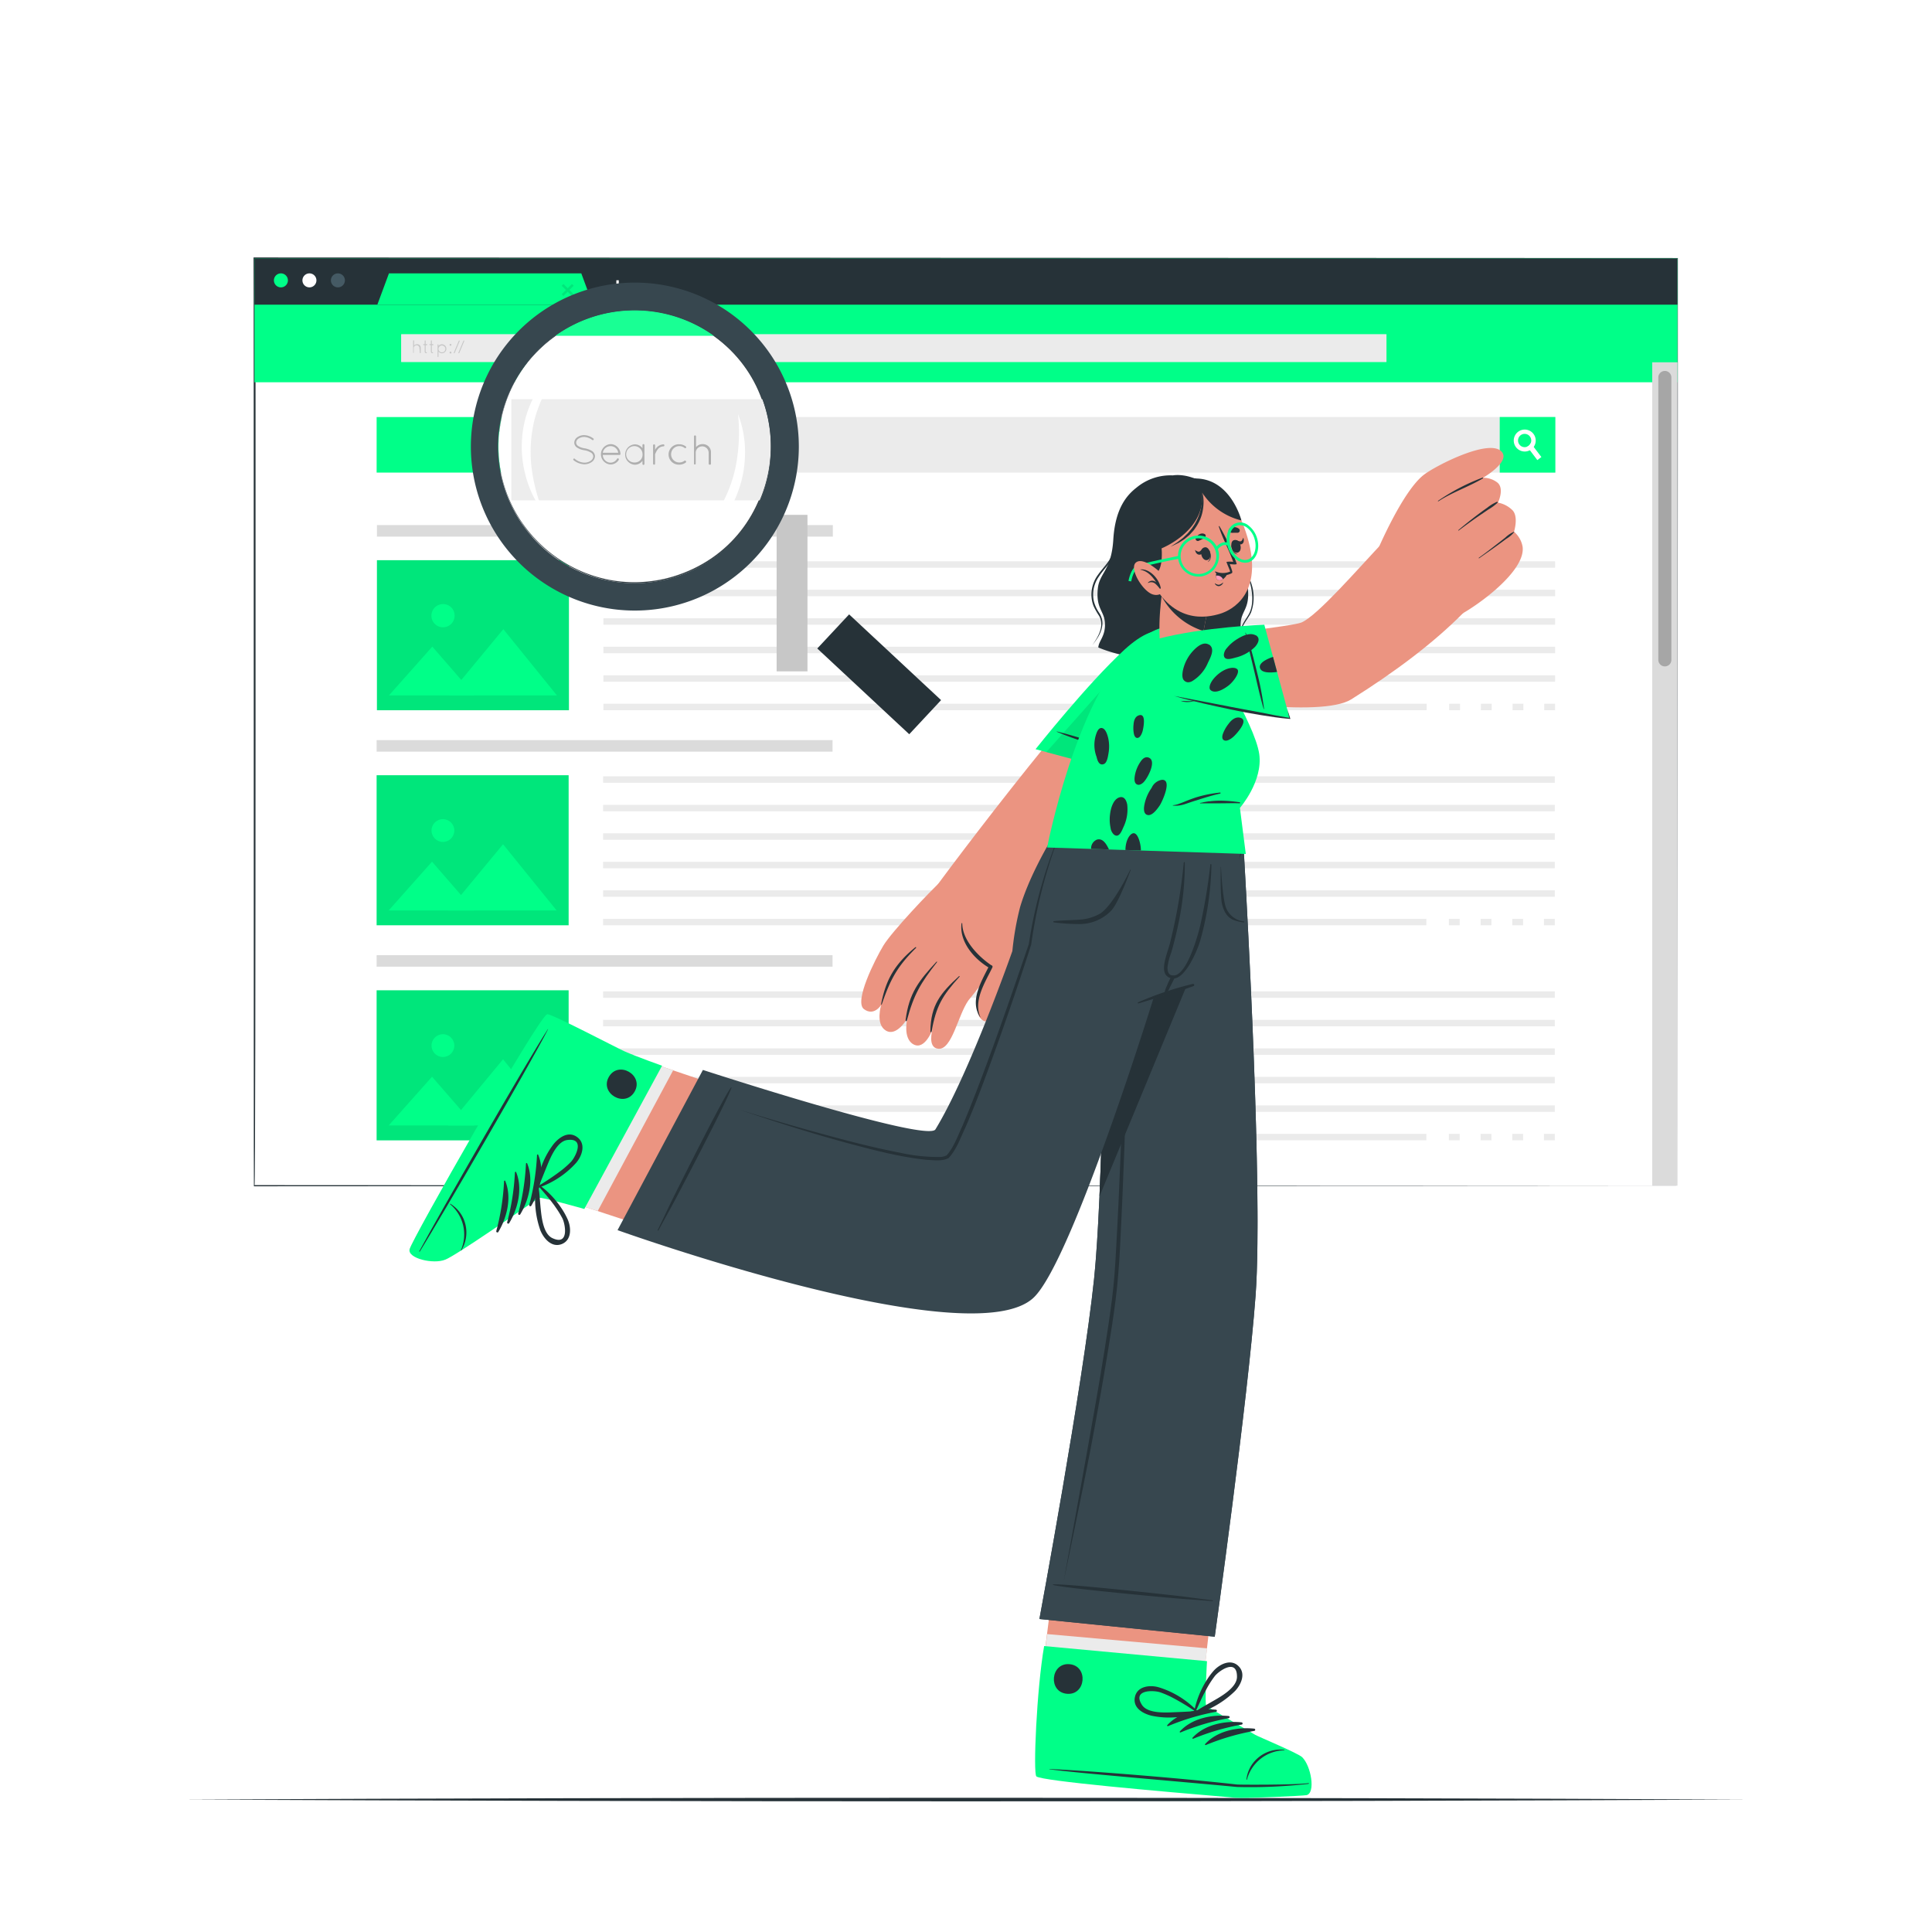 <svg class="animated" id="freepik_stories-web-search" xmlns="http://www.w3.org/2000/svg" viewBox="0 0 500 500" version="1.1" xmlns:xlink="http://www.w3.org/1999/xlink" xmlns:svgjs="http://svgjs.com/svgjs"><style>svg#freepik_stories-web-search:not(.animated) .animable {opacity: 0;}svg#freepik_stories-web-search.animated #freepik--magnifying-glass--inject-31 {animation: 3s Infinite  linear floating;animation-delay: 0s;}            @keyframes floating {                0% {                    opacity: 1;                    transform: translateY(0px);                }                50% {                    transform: translateY(-10px);                }                100% {                    opacity: 1;                    transform: translateY(0px);                }            }        .animator-hidden { display: none; }</style><g id="freepik--background-complete--inject-31" class="animable animator-active animator-hidden" style="transform-origin: 249.76px 255.055px;"><rect x="67.77" y="401.72" width="35.16" height="11.19" style="fill: rgb(235, 235, 235); transform-origin: 85.35px 407.315px;" id="elogn4zj6abdo" class="animable"></rect><rect x="271.45" y="209.78" width="35.16" height="11.19" style="fill: rgb(235, 235, 235); transform-origin: 289.03px 215.375px;" id="el1le2gdtezkgh" class="animable"></rect><path d="M83.32,427c-5.86.1-20.63.35-26.29.41l-8.87,0h-.45V427l0-11.19v-.51h.5l17.58.06c4.37,0,13.2.14,17.58.2h.24v.24L83.32,427Zm0,0-.24-11.19.24.23c-4.39.07-13.2.16-17.58.2l-17.58.07.5-.5,0,11.19-.46-.46,8.71,0c5.57.07,20.68.32,26.45.42Z" style="fill: rgb(235, 235, 235); transform-origin: 65.66px 421.355px;" id="el5hd0l7q0b95" class="animable"></path><path d="M290,360.8c-5.86.11-20.63.36-26.29.42l-8.87,0h-.45v-.46l-.05-11.18v-.51h.5l17.58.06c4.38,0,13.2.14,17.58.2h.24v.24L290,360.8Zm0,0-.24-11.18.24.23c-4.39.06-13.2.16-17.58.2l-17.58.06.5-.49,0,11.18-.46-.45,8.71,0c5.57.07,20.68.32,26.45.41Z" style="fill: rgb(235, 235, 235); transform-origin: 272.29px 355.145px;" id="elqhcau9ik7ko" class="animable"></path><path d="M270.37,374.91c-5.86.11-20.63.35-26.29.42l-8.87,0h-.45v-.46l0-11.18v-.51h.5l17.58.06c4.37,0,13.2.14,17.58.2h.24v.24l-.23,11.18Zm0,0-.24-11.18.24.23c-4.39.06-13.2.16-17.58.2l-17.58.06.5-.49,0,11.18-.46-.45,8.71,0c5.57.07,20.68.32,26.45.41Z" style="fill: rgb(235, 235, 235); transform-origin: 252.71px 369.255px;" id="elcdl09vcv83l" class="animable"></path><rect x="215.67" y="349.62" width="35.16" height="11.19" style="fill: rgb(235, 235, 235); transform-origin: 233.25px 355.215px;" id="eln8x5egnv9e8" class="animable"></rect><rect x="416.68" y="415.83" width="35.16" height="11.19" style="fill: rgb(235, 235, 235); transform-origin: 434.26px 421.425px;" id="eldrwi9aup03" class="animable"></rect><rect x="397.07" y="44.93" width="35.16" height="11.19" style="fill: rgb(235, 235, 235); transform-origin: 414.65px 50.525px;" id="elkvt1t1cfgjr" class="animable"></rect><path d="M451.84,70.23c-5.86.1-20.63.35-26.29.42l-8.87,0h-.45v-.46L416.18,59v-.5h.5l17.58.07c4.38,0,13.2.13,17.58.2h.24V59l-.24,11.19Zm0,0L451.6,59l.24.24c-4.39.06-13.19.16-17.58.19l-17.58.07.5-.5,0,11.19-.46-.45,8.71,0c5.58.06,20.69.32,26.45.41Z" style="fill: rgb(235, 235, 235); transform-origin: 434.13px 64.575px;" id="elh2x2jx8657u" class="animable"></path><path d="M102.93,56.12c-5.86.1-20.63.35-26.29.42l-8.87,0h-.45v-.46l0-11.19v-.5h.5l17.58.07c4.38,0,13.2.13,17.58.2h.24v.23l-.24,11.19Zm0,0-.24-11.19.24.24c-4.39.06-13.2.16-17.58.19l-17.58.07.5-.5,0,11.19-.46-.45,8.71,0c5.57.06,20.68.32,26.45.41Z" style="fill: rgb(235, 235, 235); transform-origin: 85.27px 50.465px;" id="els3lkpsf0ysp" class="animable"></path><rect x="83.77" y="343.99" width="92.34" height="121.73" style="fill: rgb(235, 235, 235); transform-origin: 129.94px 404.855px;" id="elypttysm7vi" class="animable"></rect><g id="elmrlscpyma7"><rect x="79.3" y="339.25" width="101.28" height="4.74" style="fill: rgb(219, 219, 219); transform-origin: 129.94px 341.62px; transform: rotate(180deg);" class="animable"></rect></g><g id="elpp9fnp26g8"><rect x="47.44" y="339.25" width="31.85" height="4.74" style="fill: rgb(235, 235, 235); transform-origin: 63.365px 341.62px; transform: rotate(180deg);" class="animable"></rect></g><rect x="52.49" y="343.99" width="31.28" height="121.73" style="fill: rgb(219, 219, 219); transform-origin: 68.13px 404.855px;" id="elwqbe6fg7jzf" class="animable"></rect><path d="M166.17,394.59H93.7v-41h72.47ZM94,394.34h72V353.87H94Z" style="fill: rgb(199, 199, 199); transform-origin: 129.935px 374.09px;" id="el7d2ly3eecpj" class="animable"></path><g id="elcs7klvfvwmd"><rect x="125.94" y="365.6" width="14.11" height="8.11" style="fill: rgb(199, 199, 199); transform-origin: 132.995px 369.655px; transform: rotate(180deg);" class="animable"></rect></g><path d="M136,373.22H121.65v-7.14H136ZM121.9,373h13.85v-6.64H121.9Z" style="fill: rgb(199, 199, 199); transform-origin: 128.825px 369.65px;" id="elfhdoxt6nxz" class="animable"></path><path d="M166.17,446H93.7v-41h72.47ZM94,445.78h72V405.31H94Z" style="fill: rgb(199, 199, 199); transform-origin: 129.935px 425.5px;" id="el811px4l31er" class="animable"></path><g id="ela3hkj809r24"><rect x="125.94" y="417.04" width="14.11" height="8.11" style="fill: rgb(199, 199, 199); transform-origin: 132.995px 421.095px; transform: rotate(180deg);" class="animable"></rect></g><path d="M136,424.66H121.65v-7.13H136Zm-14.1-.25h13.85v-6.63H121.9Z" style="fill: rgb(199, 199, 199); transform-origin: 128.825px 421.095px;" id="elsuuo9d1zv7" class="animable"></path></g><g id="freepik--Floor--inject-31" class="animable" style="transform-origin: 250px 465.724px;"><path d="M47.44,465.72c129.77-.61,275.35-.61,405.12,0-129.77.62-275.35.62-405.12,0Z" style="fill: rgb(38, 50, 56); transform-origin: 250px 465.724px;" id="elg6vkei396g5" class="animable"></path></g><g id="freepik--Window--inject-31" class="animable" style="transform-origin: 249.929px 186.82px;"><rect x="65.86" y="66.88" width="368.27" height="239.98" style="fill: rgb(255, 255, 255); transform-origin: 249.995px 186.87px;" id="elcexzho28mig" class="animable"></rect><path d="M434.14,306.86c-.07.06-368.35.11-368.43.15s0-240.08-.09-240.13v-.25h.24s368.32.18,368.37.15-.15,240-.09,240.08Zm0,0c0,.05-.23-240.41,0-239.89l-368.27.16.25-.25c0-.08.11,240.64-.24,239.83l368.27.15Z" style="fill: rgb(38, 50, 56); transform-origin: 249.929px 186.82px;" id="elzig0phkt0c" class="animable"></path><rect x="65.86" y="66.88" width="368.27" height="32.05" style="fill: rgb(0, 255, 136); transform-origin: 249.995px 82.905px;" id="ele3400c8attt" class="animable"></rect><rect x="65.86" y="66.88" width="368.27" height="11.97" style="fill: rgb(38, 50, 56); transform-origin: 249.995px 72.865px;" id="el284o8v9gpma" class="animable"></rect><path d="M74.51,72.55a1.81,1.81,0,1,1-1.81-1.8A1.81,1.81,0,0,1,74.51,72.55Z" style="fill: rgb(0, 255, 136); transform-origin: 72.7px 72.56px;" id="elccfrw7utl5" class="animable"></path><path d="M81.89,72.55a1.81,1.81,0,1,1-1.81-1.8A1.81,1.81,0,0,1,81.89,72.55Z" style="fill: rgb(255, 255, 255); transform-origin: 80.08px 72.56px;" id="elvd3f4vzyka" class="animable"></path><path d="M89.26,72.55a1.81,1.81,0,1,1-1.81-1.8A1.81,1.81,0,0,1,89.26,72.55Z" style="fill: rgb(69, 90, 100); transform-origin: 87.45px 72.56px;" id="el7at43n4c1e3" class="animable"></path><polygon points="150.44 70.75 100.66 70.75 97.66 78.84 153.44 78.84 150.44 70.75" style="fill: rgb(0, 255, 136); transform-origin: 125.55px 74.795px;" id="eldo11x9h7tg4" class="animable"></polygon><g id="elex0nf2xlasb"><polygon points="148.47 76.14 148.02 76.59 146.92 75.5 145.82 76.59 145.38 76.15 146.47 75.05 145.37 73.95 145.82 73.5 146.93 74.6 148.02 73.5 148.47 73.95 147.37 75.04 148.47 76.14" style="opacity: 0.1; transform-origin: 146.92px 75.045px;" class="animable"></polygon></g><polygon points="161.69 74.08 161.69 74.72 160.14 74.72 160.14 76.27 159.51 76.27 159.51 74.72 157.95 74.72 157.95 74.08 159.51 74.08 159.51 72.53 160.14 72.53 160.14 74.08 161.69 74.08" style="fill: rgb(255, 255, 255); transform-origin: 159.82px 74.4px;" id="eldngc96l4yd" class="animable"></polygon><rect x="103.92" y="86.57" width="254.76" height="7.05" style="fill: rgb(255, 255, 255); transform-origin: 231.3px 90.095px;" id="el4up3e453dw8" class="animable"></rect><path d="M358.82,93.69h-255V86.5h255Z" style="fill: rgb(235, 235, 235); transform-origin: 231.32px 90.095px;" id="eloq47w6uamn" class="animable"></path><path d="M108.55,90a.74.74,0,0,0-1.47,0v1.3h0s0,0,0,0,0,0,0,0a.08.08,0,0,1-.07,0,0,0,0,0,1,0,0h0a.1.1,0,0,1-.09,0,.05.05,0,0,1,0,0,0,0,0,0,1,0,0v-3.1a.12.12,0,0,1,.24,0v1.23a1,1,0,0,1,.73-.35.92.92,0,0,1,1,.92v1.3a.11.11,0,0,1-.11.11.11.11,0,0,1-.12-.11Z" style="fill: rgb(199, 199, 199); transform-origin: 107.905px 89.745px;" id="elbkftw9apv95" class="animable"></path><path d="M110.56,89.22a.12.12,0,0,1-.11.11h-.3V91a.18.18,0,0,0,.17.17.12.12,0,1,1,0,.23.4.4,0,0,1-.41-.4v-1.7h-.29c-.11,0-.11-.06-.11-.11s0-.12.11-.12h.29v-.86a.12.12,0,0,1,.24,0v.86h.3A.12.12,0,0,1,110.56,89.22Z" style="fill: rgb(199, 199, 199); transform-origin: 110.037px 89.748px;" id="elcxuhv96ty34" class="animable"></path><path d="M112.16,89.22a.12.12,0,0,1-.11.11h-.3V91a.18.18,0,0,0,.17.17.12.12,0,1,1,0,.23.4.4,0,0,1-.41-.4v-1.7h-.29c-.11,0-.11-.06-.11-.11s0-.12.11-.12h.29v-.86a.12.12,0,0,1,.24,0v.86h.3A.12.12,0,0,1,112.16,89.22Z" style="fill: rgb(199, 199, 199); transform-origin: 111.637px 89.748px;" id="elxzi411t3fho" class="animable"></path><path d="M113.25,90.3V89.22a.12.12,0,0,1,.11-.12.12.12,0,0,1,.12.12v.33a1.1,1.1,0,0,1,.88-.45,1.16,1.16,0,0,1,0,2.32,1.11,1.11,0,0,1-.88-.46v1.33a.11.11,0,0,1-.12.11.11.11,0,0,1-.11-.11Zm.23,0a.89.89,0,1,0,1.78,0,.89.89,0,1,0-1.78,0Z" style="fill: rgb(199, 199, 199); transform-origin: 114.385px 90.75px;" id="elcjuuvtdmul" class="animable"></path><path d="M116.59,89a.24.24,0,1,1-.24.24A.24.24,0,0,1,116.59,89Zm0,2a.24.24,0,1,1-.24.24A.24.24,0,0,1,116.59,91Z" style="fill: rgb(199, 199, 199); transform-origin: 116.59px 90.24px;" id="elxoqa4ygynu" class="animable"></path><path d="M117.45,91.27l1.29-3.08a.14.14,0,0,1,.16-.06.11.11,0,0,1,.06.15l-1.3,3.08a.1.1,0,0,1-.1.07h0A.11.11,0,0,1,117.45,91.27Z" style="fill: rgb(199, 199, 199); transform-origin: 118.204px 89.777px;" id="el8s1eo4ek61n" class="animable"></path><path d="M118.64,91.27l1.3-3.08a.13.13,0,0,1,.15-.06.11.11,0,0,1,.06.15l-1.29,3.08a.11.11,0,0,1-.11.07h0A.12.12,0,0,1,118.64,91.27Z" style="fill: rgb(199, 199, 199); transform-origin: 119.397px 89.777px;" id="elh0u4j6qeuef" class="animable"></path><path d="M402.52,122.31h-253V107.93h253Z" style="fill: rgb(235, 235, 235); transform-origin: 276.02px 115.12px;" id="el3puyxuddryh" class="animable"></path><path d="M139.83,122.31H97.47V107.93h42.36Z" style="fill: rgb(0, 255, 136); transform-origin: 118.65px 115.12px;" id="el2eezt1pggp" class="animable"></path><path d="M158.37,116.44a.13.13,0,0,1,.19,0,2.2,2.2,0,0,0,1.35.53,1.51,1.51,0,0,0,.91-.27.76.76,0,0,0,.36-.61.67.67,0,0,0-.34-.57,2.66,2.66,0,0,0-1-.34h0a2.58,2.58,0,0,1-1-.34.87.87,0,0,1-.43-.73,1,1,0,0,1,.43-.77,1.69,1.69,0,0,1,1-.3,2.34,2.34,0,0,1,1.28.48.13.13,0,0,1,0,.18.12.12,0,0,1-.17,0,2,2,0,0,0-1.14-.44,1.42,1.42,0,0,0-.84.25.7.7,0,0,0-.33.56.62.62,0,0,0,.31.51,2.43,2.43,0,0,0,.88.31h0a2.77,2.77,0,0,1,1.05.38.92.92,0,0,1,.45.78,1,1,0,0,1-.46.82,1.84,1.84,0,0,1-1.07.33,2.61,2.61,0,0,1-1.52-.6A.14.14,0,0,1,158.37,116.44Z" style="fill: rgb(166, 166, 166); transform-origin: 159.804px 115.12px;" id="el7zy5jjsvnq" class="animable"></path><path d="M162.23,115.77a1.4,1.4,0,0,1,2.8-.1h0v0a.14.14,0,0,1-.15.13h-2.37a1.14,1.14,0,0,0,1.12,1.11,1.09,1.09,0,0,0,.94-.53.12.12,0,0,1,.18,0,.15.15,0,0,1,.05.2,1.39,1.39,0,0,1-1.17.65A1.42,1.42,0,0,1,162.23,115.77Zm.3-.23h2.19a1.11,1.11,0,0,0-2.19,0Z" style="fill: rgb(166, 166, 166); transform-origin: 163.63px 115.775px;" id="el9la3e3x7fqp" class="animable"></path><path d="M168.46,114.46v2.61a.15.15,0,0,1-.15.14.14.14,0,0,1-.14-.14v-.43a1.34,1.34,0,0,1-1.08.57,1.45,1.45,0,0,1,0-2.89,1.31,1.31,0,0,1,1.08.57v-.43a.14.14,0,0,1,.14-.14A.15.15,0,0,1,168.46,114.46Zm-.29,1.31a1.09,1.09,0,1,0-1.08,1.16A1.13,1.13,0,0,0,168.17,115.77Z" style="fill: rgb(166, 166, 166); transform-origin: 167.11px 115.765px;" id="elvbsqglst8ms" class="animable"></path><path d="M169.68,114.47a.15.15,0,0,1,.15-.15.15.15,0,0,1,.14.15v.63l0-.07a1.4,1.4,0,0,1,1.16-.71.15.15,0,0,1,.14.15.15.15,0,0,1-.14.14,1,1,0,0,0-.84.47,2.54,2.54,0,0,0-.35.67.13.13,0,0,0,0,0v1.27a.14.14,0,0,1-.14.14.15.15,0,0,1-.15-.14Z" style="fill: rgb(166, 166, 166); transform-origin: 170.46px 115.74px;" id="elfs3fl1jw21q" class="animable"></path><path d="M171.92,115.76a1.46,1.46,0,0,1,1.49-1.44,1.49,1.49,0,0,1,.92.32.13.13,0,0,1,0,.19.15.15,0,0,1-.2,0,1.13,1.13,0,0,0-.74-.26,1.17,1.17,0,1,0,0,2.33,1.24,1.24,0,0,0,.74-.25.15.15,0,0,1,.2,0,.15.15,0,0,1,0,.21,1.55,1.55,0,0,1-.91.3A1.46,1.46,0,0,1,171.92,115.76Z" style="fill: rgb(166, 166, 166); transform-origin: 173.146px 115.74px;" id="eljn7ql2jlj1h" class="animable"></path><path d="M177.63,115.46a.92.92,0,0,0-1.84,0v1.65a0,0,0,0,1,0,0,.22.22,0,0,1-.09.07h0a.21.21,0,0,1-.11,0s0,0,0,0a.09.09,0,0,1,0-.05v-3.85a.14.14,0,0,1,.14-.14.15.15,0,0,1,.15.14v1.52a1.2,1.2,0,0,1,.92-.42,1.16,1.16,0,0,1,1.21,1.14v1.61a.15.15,0,0,1-.15.14.14.14,0,0,1-.14-.14Z" style="fill: rgb(166, 166, 166); transform-origin: 176.798px 115.205px;" id="elgq3bt0poma" class="animable"></path><rect x="388.13" y="107.92" width="14.39" height="14.39" style="fill: rgb(0, 255, 136); transform-origin: 395.325px 115.115px;" id="elrm0ctev52ig" class="animable"></rect><path d="M398.91,118.28l-1.05.79-1.93-2.55-.7-.93a1.48,1.48,0,0,0,.4-.23,1.7,1.7,0,0,0,.54-.69l.75,1Z" style="fill: rgb(255, 255, 255); transform-origin: 397.07px 116.87px;" id="elgie4e9i8oqj" class="animable"></path><path d="M396.85,112.28a2.84,2.84,0,1,0-.92,4.24,2.42,2.42,0,0,0,.4-.25,3.09,3.09,0,0,0,.59-.61A2.85,2.85,0,0,0,396.85,112.28Zm-1.22,3.08a1.48,1.48,0,0,1-.4.23,1.69,1.69,0,0,1-2-.54,1.71,1.71,0,1,1,2.38.31Z" style="fill: rgb(255, 255, 255); transform-origin: 394.6px 114.011px;" id="elquwecvb13g" class="animable"></path><rect x="427.59" y="93.76" width="6.54" height="213.1" style="fill: rgb(219, 219, 219); transform-origin: 430.86px 200.31px;" id="elmzzdytzwuhj" class="animable"></rect><path d="M430.86,172.46h0a1.69,1.69,0,0,1-1.69-1.69V97.68A1.69,1.69,0,0,1,430.86,96h0a1.68,1.68,0,0,1,1.69,1.69v73.09A1.68,1.68,0,0,1,430.86,172.46Z" style="fill: rgb(166, 166, 166); transform-origin: 430.86px 134.23px;" id="elrguo7fs44m8" class="animable"></path><rect x="97.55" y="144.98" width="49.69" height="38.83" style="fill: rgb(0, 255, 136); transform-origin: 122.395px 164.395px;" id="elvqwgpnv0lhl" class="animable"></rect><g id="elv0qskpj01us"><rect x="97.55" y="144.98" width="49.69" height="38.83" style="opacity: 0.1; transform-origin: 122.395px 164.395px;" class="animable"></rect></g><polygon points="144.13 179.97 116.08 179.97 130.26 162.83 144.13 179.97" style="fill: rgb(0, 255, 136); transform-origin: 130.105px 171.4px;" id="elwbeky91vbmh" class="animable"></polygon><polygon points="122.85 179.97 100.66 179.97 111.88 167.34 122.85 179.97" style="fill: rgb(0, 255, 136); transform-origin: 111.755px 173.655px;" id="elk5w17262tlm" class="animable"></polygon><path d="M117.65,159.29a3,3,0,1,1-3-2.95A2.95,2.95,0,0,1,117.65,159.29Z" style="fill: rgb(0, 255, 136); transform-origin: 114.65px 159.34px;" id="el280u922mwqz" class="animable"></path><rect x="97.55" y="135.89" width="117.99" height="2.99" style="fill: rgb(219, 219, 219); transform-origin: 156.545px 137.385px;" id="eloufr9g6usc" class="animable"></rect><rect x="156.16" y="145.26" width="246.3" height="1.67" style="fill: rgb(235, 235, 235); transform-origin: 279.31px 146.095px;" id="elu6v46lcod4" class="animable"></rect><rect x="156.16" y="152.63" width="246.3" height="1.67" style="fill: rgb(235, 235, 235); transform-origin: 279.31px 153.465px;" id="eloavqsq74i8" class="animable"></rect><rect x="156.16" y="160.01" width="246.3" height="1.67" style="fill: rgb(235, 235, 235); transform-origin: 279.31px 160.845px;" id="elz7godxuat8" class="animable"></rect><rect x="156.16" y="167.38" width="246.3" height="1.67" style="fill: rgb(235, 235, 235); transform-origin: 279.31px 168.215px;" id="elzod0pzbxs4b" class="animable"></rect><rect x="156.16" y="174.76" width="246.3" height="1.67" style="fill: rgb(235, 235, 235); transform-origin: 279.31px 175.595px;" id="elhcmrqnjr7gh" class="animable"></rect><rect x="156.16" y="182.13" width="213.06" height="1.67" style="fill: rgb(235, 235, 235); transform-origin: 262.69px 182.965px;" id="eljficwj7qftb" class="animable"></rect><rect x="399.65" y="182.13" width="2.8" height="1.67" style="fill: rgb(235, 235, 235); transform-origin: 401.05px 182.965px;" id="elp4b6iccgm0h" class="animable"></rect><rect x="391.45" y="182.13" width="2.8" height="1.67" style="fill: rgb(235, 235, 235); transform-origin: 392.85px 182.965px;" id="elpq46n3k5oh" class="animable"></rect><rect x="383.25" y="182.13" width="2.8" height="1.67" style="fill: rgb(235, 235, 235); transform-origin: 384.65px 182.965px;" id="eldnaet6eq5ud" class="animable"></rect><rect x="375.05" y="182.13" width="2.8" height="1.67" style="fill: rgb(235, 235, 235); transform-origin: 376.45px 182.965px;" id="elfvxuya6go6r" class="animable"></rect><rect x="97.47" y="200.63" width="49.69" height="38.83" style="fill: rgb(0, 255, 136); transform-origin: 122.315px 220.045px;" id="eluoazcpv1nmo" class="animable"></rect><g id="elwiidq9lj5o"><rect x="97.47" y="200.63" width="49.69" height="38.83" style="opacity: 0.1; transform-origin: 122.315px 220.045px;" class="animable"></rect></g><polygon points="144.05 235.62 116.01 235.62 130.19 218.49 144.05 235.62" style="fill: rgb(0, 255, 136); transform-origin: 130.03px 227.055px;" id="elxm6c66xjyu" class="animable"></polygon><polygon points="122.77 235.62 100.59 235.62 111.81 223 122.77 235.62" style="fill: rgb(0, 255, 136); transform-origin: 111.68px 229.31px;" id="el9qmve6tgr9w" class="animable"></polygon><circle cx="114.63" cy="214.94" r="2.95" style="fill: rgb(0, 255, 136); transform-origin: 114.63px 214.94px;" id="elzjmjj7gqk5m" class="animable"></circle><rect x="97.47" y="191.54" width="117.99" height="2.99" style="fill: rgb(219, 219, 219); transform-origin: 156.465px 193.035px;" id="ell9roze9y5sr" class="animable"></rect><rect x="156.08" y="200.91" width="246.3" height="1.67" style="fill: rgb(235, 235, 235); transform-origin: 279.23px 201.745px;" id="elf7zbelgwb0n" class="animable"></rect><rect x="156.08" y="208.29" width="246.3" height="1.67" style="fill: rgb(235, 235, 235); transform-origin: 279.23px 209.125px;" id="el6o6znwz50cc" class="animable"></rect><rect x="156.08" y="215.66" width="246.3" height="1.67" style="fill: rgb(235, 235, 235); transform-origin: 279.23px 216.495px;" id="elfhnwzm4c6hj" class="animable"></rect><rect x="156.08" y="223.04" width="246.3" height="1.67" style="fill: rgb(235, 235, 235); transform-origin: 279.23px 223.875px;" id="el7usfgctygn2" class="animable"></rect><rect x="156.08" y="230.41" width="246.3" height="1.67" style="fill: rgb(235, 235, 235); transform-origin: 279.23px 231.245px;" id="el6vk5jpdqdt2" class="animable"></rect><rect x="156.08" y="237.79" width="213.06" height="1.67" style="fill: rgb(235, 235, 235); transform-origin: 262.61px 238.625px;" id="elsi5r4l9k32" class="animable"></rect><rect x="399.58" y="237.79" width="2.8" height="1.67" style="fill: rgb(235, 235, 235); transform-origin: 400.98px 238.625px;" id="elb2xko77gxuv" class="animable"></rect><rect x="391.38" y="237.79" width="2.8" height="1.67" style="fill: rgb(235, 235, 235); transform-origin: 392.78px 238.625px;" id="elbu2wz6sdb0a" class="animable"></rect><rect x="383.18" y="237.79" width="2.8" height="1.67" style="fill: rgb(235, 235, 235); transform-origin: 384.58px 238.625px;" id="elbuq4tha6qfr" class="animable"></rect><rect x="374.97" y="237.79" width="2.8" height="1.67" style="fill: rgb(235, 235, 235); transform-origin: 376.37px 238.625px;" id="ell1ctd68n0jc" class="animable"></rect><rect x="97.47" y="256.29" width="49.69" height="38.83" style="fill: rgb(0, 255, 136); transform-origin: 122.315px 275.705px;" id="elrrcrdzgq8no" class="animable"></rect><g id="elyoy8yh0nf8l"><rect x="97.47" y="256.29" width="49.69" height="38.83" style="opacity: 0.1; transform-origin: 122.315px 275.705px;" class="animable"></rect></g><polygon points="144.05 291.27 116.01 291.27 130.19 274.14 144.05 291.27" style="fill: rgb(0, 255, 136); transform-origin: 130.03px 282.705px;" id="elgcl9tdh16ad" class="animable"></polygon><polygon points="122.77 291.27 100.59 291.27 111.81 278.65 122.77 291.27" style="fill: rgb(0, 255, 136); transform-origin: 111.68px 284.96px;" id="eliv0d4rap35h" class="animable"></polygon><circle cx="114.63" cy="270.6" r="2.95" style="fill: rgb(0, 255, 136); transform-origin: 114.63px 270.6px;" id="elcrfeag64atv" class="animable"></circle><rect x="97.47" y="247.19" width="117.99" height="2.99" style="fill: rgb(219, 219, 219); transform-origin: 156.465px 248.685px;" id="el1nxvl30b9w5" class="animable"></rect><rect x="156.08" y="256.57" width="246.3" height="1.67" style="fill: rgb(235, 235, 235); transform-origin: 279.23px 257.405px;" id="elyukjz03jhra" class="animable"></rect><rect x="156.08" y="263.94" width="246.3" height="1.67" style="fill: rgb(235, 235, 235); transform-origin: 279.23px 264.775px;" id="elpu5vi6mwp9b" class="animable"></rect><rect x="156.08" y="271.32" width="246.3" height="1.67" style="fill: rgb(235, 235, 235); transform-origin: 279.23px 272.155px;" id="ela3v1vh0sof" class="animable"></rect><rect x="156.08" y="278.69" width="246.3" height="1.67" style="fill: rgb(235, 235, 235); transform-origin: 279.23px 279.525px;" id="el6p7ecnwnf4r" class="animable"></rect><rect x="156.08" y="286.07" width="246.3" height="1.67" style="fill: rgb(235, 235, 235); transform-origin: 279.23px 286.905px;" id="el4dwqihuq4e6" class="animable"></rect><rect x="156.08" y="293.44" width="213.06" height="1.67" style="fill: rgb(235, 235, 235); transform-origin: 262.61px 294.275px;" id="elcr8458wczrl" class="animable"></rect><rect x="399.58" y="293.44" width="2.8" height="1.67" style="fill: rgb(235, 235, 235); transform-origin: 400.98px 294.275px;" id="elkheg8vapwoe" class="animable"></rect><rect x="391.38" y="293.44" width="2.8" height="1.67" style="fill: rgb(235, 235, 235); transform-origin: 392.78px 294.275px;" id="elh39p3gpbaz" class="animable"></rect><rect x="383.18" y="293.44" width="2.8" height="1.67" style="fill: rgb(235, 235, 235); transform-origin: 384.58px 294.275px;" id="elig6gxmhvons" class="animable"></rect><rect x="374.97" y="293.44" width="2.8" height="1.67" style="fill: rgb(235, 235, 235); transform-origin: 376.37px 294.275px;" id="elbbrysiecaz" class="animable"></rect></g><g id="freepik--Plant--inject-31" class="animable animator-hidden" style="transform-origin: 406.02px 356.74px;"><path d="M403.16,297.64s-23.6-3.3-18.08-31.78C385.08,265.86,411.44,271.78,403.16,297.64Z" style="fill: rgb(0, 255, 136); transform-origin: 394.506px 281.75px;" id="elnx7vd258el7" class="animable"></path><g id="eltsyq7qzbmd"><path d="M403.16,297.64s-23.6-3.3-18.08-31.78C385.08,265.86,411.44,271.78,403.16,297.64Z" style="opacity: 0.1; transform-origin: 394.506px 281.75px;" class="animable"></path></g><path d="M402,291.7c-.47-1.44-1-2.86-1.61-4.25,0-.18-.05-.36-.06-.54,0-.39-.07-.78-.1-1.17-.07-.85-.12-1.7-.17-2.55-.1-1.7-.21-3.41-.23-5.11,0-.09-.15-.09-.15,0,0,1.71,0,3.41,0,5.12,0,.85.08,1.7.13,2.55,0,.19,0,.38.05.56a51,51,0,0,0-4.73-8.08c-.82-1.14-1.67-2.23-2.58-3.28s-1.94-2.1-2.89-3.16c-.06-.07-.16,0-.1.1a42,42,0,0,1,4.55,6.05c.71,1.08,1.39,2.2,2,3.33l-.22-.09-.84-.34-1.93-.73-3.8-1.41c-.07,0-.12.1-.05.13,1.26.5,2.5,1,3.74,1.57l1.82.78c.31.14.62.26.93.38a2.29,2.29,0,0,0,.62.22c.48.86.95,1.72,1.38,2.59a61.65,61.65,0,0,1,2.89,6.8c.05.16.11.32.17.49a13.22,13.22,0,0,0-1.94-.93l-2.44-1.12c-1.65-.76-3.3-1.53-4.88-2.43-.08,0-.15.09-.07.13,1.62.89,3.21,1.83,4.83,2.71.81.44,1.63.87,2.46,1.27a7.77,7.77,0,0,0,2.22.89,28.39,28.39,0,0,1,1.54,6.69c.27,3.22.24,6.47.31,9.7,0,.05.08.05.09,0,.23-2.93.36-5.89.38-8.83A25.92,25.92,0,0,0,402,291.7Z" style="fill: rgb(38, 50, 56); transform-origin: 396.278px 290.185px;" id="el6j985dedy84" class="animable"></path><path d="M398.33,275a28.1,28.1,0,0,0-.23,5,0,0,0,1,0,.07,0c.09-1.67.11-3.33.3-5C398.48,274.89,398.34,274.86,398.33,275Z" style="fill: rgb(38, 50, 56); transform-origin: 398.272px 277.453px;" id="el7i9r0pbm8r6" class="animable"></path><path d="M391.59,276.38a17.89,17.89,0,0,1-3-1.5c-.07-.05-.15.08-.07.13a11.85,11.85,0,0,0,3.07,1.46C391.61,276.49,391.64,276.4,391.59,276.38Z" style="fill: rgb(38, 50, 56); transform-origin: 390.052px 275.671px;" id="ela5ouekdaydr" class="animable"></path><path d="M403.91,342.86c0-2.61-.07-5.21-.1-7.82-.05-8.66-.12-17.32-.27-26q-.19-10.31-.48-20.61a.15.15,0,0,0-.06-.09l0-5.63c0-.05-.06-.07-.12-.07s-.11,0-.11.07l0,5.64s-.06.05-.06.08c-.34,12.24-.65,24.47-.73,36.71,0,2.48,0,5,0,7.46q-.12,12-.09,23.93c0,1.27,0,2.54,0,3.81,0,7.3.07,14.6.08,21.9,0,.39.43.58.9.6s1.09-.19,1.09-.64c0-8.05.06-16.09.06-24.14C403.93,353,404,347.93,403.91,342.86Z" style="fill: rgb(38, 50, 56); transform-origin: 402.952px 332.741px;" id="elsq0x03kstv" class="animable"></path><path d="M394.06,334.94s-11.35-8.41-22.12-2.73-12.46,27.58-12.46,27.58,15.82,2.26,25.78-7.22C394.85,343.44,394.06,334.94,394.06,334.94Z" style="fill: rgb(0, 255, 136); transform-origin: 376.778px 345.133px;" id="elrjok0xiuffc" class="animable"></path><g id="elup5seu1q8tm"><path d="M394.06,334.94s-11.35-8.41-22.12-2.73-12.46,27.58-12.46,27.58,15.82,2.26,25.78-7.22C394.85,343.44,394.06,334.94,394.06,334.94Z" style="opacity: 0.1; transform-origin: 376.778px 345.133px;" class="animable"></path></g><path d="M397.15,335.46a13.46,13.46,0,0,0-6.57-.86,10.73,10.73,0,0,0-1.39-.14c-.54,0-1.07-.07-1.6-.12l-3.31-.23c-2.24-.17-4.49-.3-6.72-.53-.08,0-.1.13,0,.14,2.21.29,4.41.6,6.63.82,1.14.12,2.28.24,3.42.32l.83.08-1,.25a26.91,26.91,0,0,0-5.14,2.09c-.89.16-1.78.41-2.66.62-1.4.33-2.8.69-4.2,1.05-2.75.73-5.48,1.54-8.21,2.33a.07.07,0,0,0,0,.14c2.73-.67,5.48-1.28,8.22-1.93,1.33-.32,2.66-.63,4-1l1-.24a33.27,33.27,0,0,0-8.07,7,44.3,44.3,0,0,0-5.6,8.84c0,.08.07.16.12.08a42.86,42.86,0,0,1,6.78-8.9c-.05.15-.1.3-.14.45-.22.67-.42,1.34-.64,2-.42,1.34-.84,2.68-1.24,4,0,.09.11.12.14,0,.48-1.29.93-2.59,1.39-3.9.22-.64.45-1.27.67-1.91.12-.33.23-.67.34-1,0-.1.08-.2.11-.3a39.51,39.51,0,0,1,4-3.43,30.23,30.23,0,0,1,6-3.46c0,.2-.07.4-.11.58-.12.52-.23,1-.34,1.56-.22,1.07-.43,2.15-.64,3.22-.43,2.2-.69,4.42-1.1,6.62,0,.09.12.13.14,0,.51-2.21,1.16-4.39,1.65-6.6.25-1.11.5-2.21.73-3.32.11-.52.21-1,.32-1.56.05-.29.12-.58.16-.87.2-.08.4-.18.61-.25,3-1.11,6.27-1.91,9.44-1.3a9.28,9.28,0,0,1,6.83,5.48c.11.24.5.09.44-.16A8.79,8.79,0,0,0,397.15,335.46Z" style="fill: rgb(38, 50, 56); transform-origin: 384.613px 343.892px;" id="elozbnp583dr" class="animable"></path><path d="M379.78,344.81l-1,4.31a32,32,0,0,0-.79,4.2c0,.05.07.05.09,0a32,32,0,0,0,1-4.23l.84-4.26A.07.07,0,0,0,379.78,344.81Z" style="fill: rgb(38, 50, 56); transform-origin: 378.955px 349.054px;" id="elphlc8u0gd0o" class="animable"></path><path d="M368.8,348.46c-1.44.74-2.84,1.57-4.35,2.17a.07.07,0,1,0,.06.13,46.64,46.64,0,0,0,4.33-2.24S368.84,348.45,368.8,348.46Z" style="fill: rgb(38, 50, 56); transform-origin: 366.624px 349.613px;" id="elrli4kzkdom" class="animable"></path><path d="M396.61,319.5s-13.87.88-20.32-8.26-5-22.21-5-22.21,14.56,1.77,20.35,8.34S396.61,319.5,396.61,319.5Z" style="fill: rgb(0, 255, 136); transform-origin: 383.9px 304.276px;" id="elislv09i1hq" class="animable"></path><path d="M403.12,333.18c-.48-1.48-1.08-2.95-1.64-4.4s-1.11-2.79-1.72-4.16a87.09,87.09,0,0,0-4.16-8.17c-1-1.69-2-3.32-3.11-4.93,0-.25-.07-.5-.11-.74-.06-.43-.12-.86-.19-1.29-.14-.88-.29-1.75-.44-2.63-.32-1.92-.71-3.82-1-5.74,0-.09-.15-.08-.14,0,.28,1.89.47,3.79.74,5.69.13.93.25,1.86.39,2.79,0,.33.1.67.16,1a99.84,99.84,0,0,0-6.86-8.9c-.34-.39-.68-.76-1-1.14a2,2,0,0,0-.13-.31l-.3-.8-.6-1.65c-.39-1.09-.74-2.18-1-3.3,0-.09-.16,0-.14,0,.28,1.14.58,2.28.91,3.4.16.54.34,1.08.53,1.61l.1.27c-1.77-1.93-3.62-3.79-5.49-5.63-.07-.07-.16,0-.1.1a99.68,99.68,0,0,1,9.83,12,7.77,7.77,0,0,0-1-.26c-1.07-.21-2.14-.36-3.22-.5-2.26-.29-4.52-.57-6.77-.93-.09,0-.12.13,0,.14,2.15.43,4.28.91,6.41,1.4,1,.23,2,.43,3,.63a20,20,0,0,1,2.44.69l.68,1c1,1.48,2,3,3,4.52l-1.42-.28c-1.07-.21-2.14-.4-3.22-.58-2.12-.34-4.23-.71-6.32-1.19-.09,0-.13.12,0,.14,2.12.5,4.22,1.08,6.33,1.64,1,.27,2,.52,3.06.75l1.55.33a5.07,5.07,0,0,0,.62.11q3,4.92,5.69,10.08c.77,1.5,1.52,3,2.24,4.56s1.37,3.19,2.06,4.78C402.72,333.66,403.23,333.53,403.12,333.18Z" style="fill: rgb(38, 50, 56); transform-origin: 389.858px 313.816px;" id="el85jx6tfs5ss" class="animable"></path><path d="M388.92,301.31c-.26-1.33-.54-2.64-.83-4,0-.09-.16-.05-.14,0,.26,1.3.51,2.6.75,3.91a39.17,39.17,0,0,0,.78,3.88s0,0,0,0A26.63,26.63,0,0,0,388.92,301.31Z" style="fill: rgb(38, 50, 56); transform-origin: 388.714px 301.178px;" id="ely8z8544ahnq" class="animable"></path><path d="M380.83,300.92c-.64-.32-1.32-.58-2-.84l-1-.41-.54-.21a2.77,2.77,0,0,1-.58-.26c-.11-.08-.17.1-.07.12a3.32,3.32,0,0,1,.59.24l.53.24,1,.45a19,19,0,0,0,2,.81C380.86,301.09,380.91,301,380.83,300.92Z" style="fill: rgb(38, 50, 56); transform-origin: 378.729px 300.123px;" id="elv1qdn0pvetr" class="animable"></path><path d="M410.81,308.59s8.39-15.68,21.16-18.1,20.59,10.71,20.59,10.71-9.32,11.89-21,14S410.81,308.59,410.81,308.59Z" style="fill: rgb(0, 255, 136); transform-origin: 431.685px 302.861px;" id="elc9ibuzaezk" class="animable"></path><path d="M440.53,297.51a34.7,34.7,0,0,0-10,.12l.57-.3,2.84-1.46c2-1,3.94-2.11,6-2.93a.07.07,0,1,0-.06-.13c-2,.93-4.07,1.71-6.07,2.63-1,.46-2,.94-3,1.46-.63.33-1.33.65-1.95,1.05a35.19,35.19,0,0,0-8.12,2.69c.54-.58,1.07-1.15,1.6-1.74,1.19-1.3,2.36-2.67,3.67-3.85.07-.07,0-.16-.1-.1-1.34,1.21-2.75,2.33-4.05,3.6-.63.61-1.23,1.24-1.81,1.9-.3.32-.59.66-.87,1a33.68,33.68,0,0,0-17.12,23.11c0,.09.11.14.14.05a38.55,38.55,0,0,1,9.39-15.89,36.87,36.87,0,0,1,17.1-9.89,37.6,37.6,0,0,1,11.81-1.08A.13.13,0,0,0,440.53,297.51Z" style="fill: rgb(38, 50, 56); transform-origin: 421.329px 308.73px;" id="elofblk5y098n" class="animable"></path><g id="elga7dkv7vdem"><path d="M452.56,301.2s-9.32,11.89-21,14c-8.94,1.58-16.29-3.08-19.28-5.37l-.64-1.06s6-5.1,17.48-8S452.56,301.2,452.56,301.2Z" style="opacity: 0.1; transform-origin: 432.1px 307.552px;" class="animable"></path></g><path d="M433.11,291.92a31.45,31.45,0,0,0-2.83,1.87,18.93,18.93,0,0,0-2.47,2.26.07.07,0,0,0,.11.1c.85-.73,1.7-1.47,2.58-2.17a28.09,28.09,0,0,1,2.69-1.93C433.27,292,433.19,291.87,433.11,291.92Z" style="fill: rgb(38, 50, 56); transform-origin: 430.507px 294.041px;" id="elpasrfcgevsa" class="animable"></path><path d="M440.12,294.58c-.47.19-1,.36-1.43.56l-1.42.59c-.1,0-.06.21.05.17l1.42-.58c.48-.19.94-.41,1.42-.61C440.25,294.68,440.2,294.54,440.12,294.58Z" style="fill: rgb(38, 50, 56); transform-origin: 438.71px 295.239px;" id="eljakjxir842g" class="animable"></path><path d="M409.13,328.32s2.24,15.56,13.94,21,25.95,0,25.95,0S443.42,315.67,409.13,328.32Z" style="fill: rgb(0, 255, 136); transform-origin: 429.075px 338.607px;" id="elealmhbetz9h" class="animable"></path><g id="el6bt9jv7h504"><path d="M409.13,328.32s2.24,15.56,13.94,21,25.95,0,25.95,0S443.42,315.67,409.13,328.32Z" style="opacity: 0.1; transform-origin: 429.075px 338.607px;" class="animable"></path></g><path d="M441,339.2c-1.07-.12-2.15-.31-3.21-.5l-1.58-.3-.82-.16-.94-.88a47.25,47.25,0,0,0-7.16-5.18A40.25,40.25,0,0,0,423,330h.22l3.85.17c2.56.12,5.13.18,7.7.34.09,0,.08-.14,0-.14-2.57-.18-5.14-.46-7.71-.68l-3.74-.33-1.92-.17-.5-.05c-.66-.25-1.34-.49-2-.7a18.33,18.33,0,0,0-9.9-.55c-2.94.76-5.88,2.69-6.64,5.79,0,.11.14.18.18.07,1.1-2.59,4-3.9,6.58-4.43a15.41,15.41,0,0,1,5.29-.11,12.07,12.07,0,0,0,.59,2.35c.33,1.1.64,2.19,1,3.29.66,2.18,1.39,4.34,2,6.53a.07.07,0,1,0,.13,0c-.54-2.18-1-4.38-1.52-6.57-.26-1.08-.53-2.15-.8-3.22a17.26,17.26,0,0,0-.59-2.21,25.85,25.85,0,0,1,3,.72,43.21,43.21,0,0,1,5.3,1.94c.17,1.11.42,2.21.67,3.3.32,1.37.68,2.73,1.11,4.07a.07.07,0,1,0,.13,0,2.21,2.21,0,0,0-.05-.25h0c-.26-1.28-.54-2.54-.81-3.81-.22-1-.42-2.06-.64-3.08,1.45.65,2.88,1.37,4.26,2.16,0,.32.11.64.15.93.09.53.19,1.06.28,1.59.22,1.2.46,2.4.75,3.59a55.18,55.18,0,0,0,2,6.76.07.07,0,0,0,0,.09l.07.08c.05.06.13,0,.12-.08-.54-2.3-1.16-4.59-1.67-6.9-.25-1.15-.51-2.31-.74-3.47l-.33-1.74c0-.16-.05-.34-.08-.52a47.39,47.39,0,0,1,4.55,3,48.33,48.33,0,0,1,7,6.36c.09.1.25,0,.18-.14-.9-1.17-1.78-2.32-2.79-3.4-.59-.63-1.2-1.24-1.82-1.83l.19,0,1.65.25c1.08.14,2.17.25,3.25.37C441,339.35,441.06,339.21,441,339.2Z" style="fill: rgb(38, 50, 56); transform-origin: 421.693px 337.475px;" id="el7cclpe4c8aw" class="animable"></path><path d="M432.75,344.47h0c0-.13-.05-.27-.07-.4s-.12-.34-.14-.51h0c-.24-1-.44-2.09-.63-3.14,0-.07-.13-.05-.13,0a12.85,12.85,0,0,0,.89,4.06s.09,0,.09,0Z" style="fill: rgb(38, 50, 56); transform-origin: 432.27px 342.427px;" id="elahj9pwbfg99" class="animable"></path><path d="M423,344.23c0-.05,0-.07-.07-.07-.33-1.38-.65-2.76-.93-4.14-.15-.73-.3-1.46-.44-2.19-.08-.39-.15-.79-.22-1.18a3.4,3.4,0,0,0-.25-1,.07.07,0,0,0-.13,0,6.75,6.75,0,0,0,.29,2.08c.14.76.29,1.52.46,2.28.34,1.53.72,3.06,1.15,4.57,0,.08.17.06.16,0S423,344.34,423,344.23Z" style="fill: rgb(38, 50, 56); transform-origin: 421.99px 340.119px;" id="elvuypo779tz" class="animable"></path><path d="M439.9,334.72c-2.14-.29-4.27-.6-6.41-.86-.09,0-.13.13,0,.14,2.14.32,4.28.58,6.41.86C440,334.87,440,334.73,439.9,334.72Z" style="fill: rgb(38, 50, 56); transform-origin: 436.691px 334.36px;" id="elr35lhscl7g8" class="animable"></path><path d="M403.14,291.85s-7.16-31.4,26.58-44.1C429.72,247.75,439.06,289.07,403.14,291.85Z" style="fill: rgb(0, 255, 136); transform-origin: 416.659px 269.8px;" id="els1y7g9y7uf" class="animable"></path><path d="M410.42,274l.36-.22,1.91-1.06,3.91-2.19c2.58-1.44,5.12-2.94,7.71-4.35.08,0,0-.17-.07-.12-2.6,1.41-5.24,2.73-7.86,4.11l-3.86,2.05-1.58.83a72.07,72.07,0,0,1,3.65-6.24c1.76-2.69,3.69-5.25,5.7-7.76a.12.12,0,0,0-.17-.16,53.54,53.54,0,0,0-7.79,9.57c0-.12,0-.23,0-.33,0-.78.05-1.56.07-2.35,0-1.53-.06-3.06,0-4.59a.07.07,0,1,0-.14,0c-.07,1.51-.25,3-.33,4.52-.05.75-.08,1.5-.1,2.26,0,.4-.05.87,0,1.31-.69,1.11-1.36,2.23-2,3.37a57.27,57.27,0,0,0-3,6.32c0-.78-.09-1.56-.13-2.34-.1-1.72-.31-3.43-.39-5.16,0-.09-.14-.08-.14,0,0,1.72,0,3.44,0,5.16,0,.86.05,1.72.11,2.58l.06.95a56.77,56.77,0,0,0-2.55,8.63,95,95,0,0,0-1.26,9.48,0,0,0,1,0,0,0,51.84,51.84,0,0,1,1.79-8.45c.42-1.48.86-3,1.33-4.42,1.41-.66,2.75-1.49,4.11-2.24s2.82-1.54,4.23-2.31c2.81-1.55,5.62-3.12,8.53-4.48.08,0,0-.16-.08-.12-2.94,1.33-5.9,2.59-8.79,4-1.44.73-2.85,1.5-4.25,2.29-1.18.66-2.38,1.32-3.5,2.08.33-1,.67-1.95,1-2.91C408,279.16,409.13,276.57,410.42,274Z" style="fill: rgb(38, 50, 56); transform-origin: 413.437px 278.57px;" id="elxlo2zmho2a" class="animable"></path><path d="M407.58,266.86a.08.08,0,0,0-.15,0c.13,1.79.19,3.58.38,5.36,0,.1.16.1.15,0C407.9,270.43,407.71,268.65,407.58,266.86Z" style="fill: rgb(38, 50, 56); transform-origin: 407.695px 269.551px;" id="elbalz1rojyjr" class="animable"></path><path d="M423.75,272.86c-2.11.85-4.24,1.66-6.34,2.54-.06,0,0,.12,0,.09,2.13-.8,4.23-1.67,6.35-2.49C423.88,273,423.84,272.82,423.75,272.86Z" style="fill: rgb(38, 50, 56); transform-origin: 420.609px 274.174px;" id="elemnpsskqs1s" class="animable"></path><path d="M427,258.38a54,54,0,0,0-6,3.22.09.09,0,1,0,.09.15c2-1.14,3.95-2.24,6-3.25C427.12,258.46,427,258.34,427,258.38Z" style="fill: rgb(38, 50, 56); transform-origin: 424.016px 260.074px;" id="el2t63il1xmai" class="animable"></path><rect x="377.8" y="359.74" width="48.65" height="51.28" style="fill: rgb(69, 90, 100); transform-origin: 402.125px 385.38px;" id="el5hblwk9j8tb" class="animable"></rect><rect x="374.45" y="377.89" width="2.49" height="87.84" style="fill: rgb(38, 50, 56); transform-origin: 375.695px 421.81px;" id="elocqmvhatx0s" class="animable"></rect><rect x="427.04" y="377.89" width="2.49" height="87.84" style="fill: rgb(38, 50, 56); transform-origin: 428.285px 421.81px;" id="el0veo5sywup3o" class="animable"></rect><rect x="402.07" y="377.89" width="2.49" height="87.84" style="fill: rgb(38, 50, 56); transform-origin: 403.315px 421.81px;" id="elz0f5dwfn69h" class="animable"></rect><rect x="375.69" y="407.74" width="52.59" height="7.1" style="fill: rgb(38, 50, 56); transform-origin: 401.985px 411.29px;" id="elnuclcbt0dz" class="animable"></rect></g><g id="freepik--magnifying-glass--inject-31" class="animable" style="transform-origin: 182.705px 131.578px;"><g id="elpxrzplqo4wb"><rect x="200.99" y="133.24" width="7.98" height="40.51" style="fill: rgb(199, 199, 199); transform-origin: 204.98px 153.495px; transform: rotate(132.99deg);" class="animable"></rect></g><polygon points="235.31 190.02 243.55 181.19 243.55 181.19 219.75 159 219.75 159 211.51 167.83 211.51 167.83 235.31 190.02" style="fill: rgb(38, 50, 56); transform-origin: 227.53px 174.51px;" id="ellrcr5rdciu" class="animable"></polygon><path d="M129.2,111.74a35.09,35.09,0,0,1,12.93-23.69q.74-.6,1.5-1.14a35.26,35.26,0,0,1,53.7,16.39,35.48,35.48,0,0,1-.69,26.19,35.26,35.26,0,0,1-67.44-17.75Z" style="fill: rgb(255, 255, 255); transform-origin: 164.249px 115.529px;" id="elbqubd9zktl7" class="animable"></path><path d="M129.2,111.74c2.56-25,30-39.29,52-27.31,27.66,15.29,23.29,56-7,65.09-24.09,7-47.84-12.81-45-37.78Zm0,0c-2.69,24.86,21,44.55,44.94,37.48,29.82-9,34.15-49.36,7-64.52-21.88-12-49.24,2.18-51.89,27Z" style="fill: rgb(38, 50, 56); transform-origin: 164.304px 115.535px;" id="elwb8qzargpjp" class="animable"></path><path d="M184.88,86.91H143.63a35.34,35.34,0,0,1,41.25,0Z" style="fill: rgb(0, 255, 136); transform-origin: 164.255px 83.589px;" id="el5yxn3iuq51v" class="animable"></path><path d="M197.33,103.3h-65v26.19h64.27A35.48,35.48,0,0,0,197.33,103.3Z" style="fill: rgb(235, 235, 235); transform-origin: 165.907px 116.395px;" id="elm57ws7b24fa" class="animable"></path><path d="M153.18,116.7a5.17,5.17,0,0,0-1.91-.68h0a4.29,4.29,0,0,1-1.61-.57,1.09,1.09,0,0,1-.56-.92,1.3,1.3,0,0,1,.59-1,2.65,2.65,0,0,1,1.54-.45,3.79,3.79,0,0,1,2.06.79.22.22,0,0,0,.32-.06.23.23,0,0,0-.06-.33,4.12,4.12,0,0,0-2.32-.87,3.11,3.11,0,0,0-1.82.54,1.78,1.78,0,0,0-.79,1.41,1.57,1.57,0,0,0,.78,1.31,4.57,4.57,0,0,0,1.77.64h0a5,5,0,0,1,1.75.61,1.21,1.21,0,0,1,.61,1,1.39,1.39,0,0,1-.65,1.12,2.83,2.83,0,0,1-1.65.5,4.16,4.16,0,0,1-2.48-1,.22.22,0,0,0-.33,0,.27.27,0,0,0,0,.34,4.76,4.76,0,0,0,2.78,1.08,3.32,3.32,0,0,0,1.93-.59,1.89,1.89,0,0,0,.85-1.51A1.69,1.69,0,0,0,153.18,116.7Z" style="fill: rgb(166, 166, 166); transform-origin: 151.17px 116.385px;" id="elrfzcg9kpnu8" class="animable"></path><path d="M158,114.94a2.64,2.64,0,0,0,0,5.27,2.51,2.51,0,0,0,2.13-1.19.29.29,0,0,0-.09-.37.25.25,0,0,0-.34.09,2,2,0,0,1-1.7,1,2.06,2.06,0,0,1-2-2h4.32a.24.24,0,0,0,.26-.23v0A2.59,2.59,0,0,0,158,114.94Zm-2,2.23a2.05,2.05,0,0,1,2-1.71,2,2,0,0,1,2,1.71Z" style="fill: rgb(166, 166, 166); transform-origin: 158.051px 117.575px;" id="eliefi9kx66p" class="animable"></path><path d="M166.52,114.94a.26.26,0,0,0-.25.26V116a2.45,2.45,0,0,0-2-1,2.64,2.64,0,0,0,0,5.27,2.46,2.46,0,0,0,2-1V120a.26.26,0,1,0,.51,0V115.2A.26.26,0,0,0,166.52,114.94Zm-2.23,4.75a2.12,2.12,0,1,1,2-2.11A2,2,0,0,1,164.29,119.69Z" style="fill: rgb(166, 166, 166); transform-origin: 164.289px 117.625px;" id="el0lgvmwgve08" class="animable"></path><path d="M171.72,115a2.56,2.56,0,0,0-2.11,1.29l-.08.13v-1.16a.25.25,0,0,0-.24-.26.26.26,0,0,0-.27.26V120a.26.26,0,0,0,.27.26.25.25,0,0,0,.24-.26v-2.31a.15.15,0,0,1,0-.09,4.69,4.69,0,0,1,.63-1.22,1.92,1.92,0,0,1,1.53-.86.26.26,0,0,0,.26-.26A.26.26,0,0,0,171.72,115Z" style="fill: rgb(166, 166, 166); transform-origin: 170.485px 117.63px;" id="elats4b8cqka" class="animable"></path><path d="M177.16,119.23a2.23,2.23,0,0,1-1.36.46,2.12,2.12,0,1,1,0-4.24,2.18,2.18,0,0,1,1.36.47.26.26,0,0,0,.35,0,.24.24,0,0,0,0-.36,2.73,2.73,0,0,0-1.68-.58,2.64,2.64,0,1,0,0,5.27,2.74,2.74,0,0,0,1.66-.56.26.26,0,0,0,0-.38A.27.27,0,0,0,177.16,119.23Z" style="fill: rgb(166, 166, 166); transform-origin: 175.309px 117.615px;" id="elmiraw24la7d" class="animable"></path><path d="M181.8,114.94a2.16,2.16,0,0,0-1.67.78v-2.78a.26.26,0,0,0-.26-.26.26.26,0,0,0-.26.26v7a.28.28,0,0,0,0,.09.3.3,0,0,0,0,.08.29.29,0,0,0,.21.09h.07a.24.24,0,0,0,.16-.13s0,0,0,0a.2.2,0,0,0,0,0v-3a1.68,1.68,0,0,1,3.35,0V120a.26.26,0,0,0,.26.26A.26.26,0,0,0,184,120V117A2.09,2.09,0,0,0,181.8,114.94Z" style="fill: rgb(166, 166, 166); transform-origin: 181.803px 116.476px;" id="elzv1bylf2mio" class="animable"></path><g id="elqov5i1wibh"><g style="opacity: 0.1; transform-origin: 164.245px 115.58px;" class="animable"><path d="M191.72,93.4A35.31,35.31,0,1,1,168,80.47,35.3,35.3,0,0,1,191.72,93.4Z" style="fill: rgb(255, 255, 255); transform-origin: 164.245px 115.58px;" id="elwr5yjwa0d" class="animable"></path></g></g><path d="M159.84,156.5a41.22,41.22,0,1,1,45.4-36.57A41.26,41.26,0,0,1,159.84,156.5Zm.51-4.69A36.5,36.5,0,1,0,128,111.61,36.54,36.54,0,0,0,160.35,151.81Z" style="fill: rgb(55, 71, 79); transform-origin: 164.257px 115.515px;" id="elo28bskfhic" class="animable"></path><path d="M200,103.35a37.9,37.9,0,0,0-6.35-11.48A37.48,37.48,0,1,0,200,103.35Zm-.65,16a35.32,35.32,0,1,1-7.61-25.89A35.31,35.31,0,0,1,199.32,119.3Zm.65-16a37.9,37.9,0,0,0-6.35-11.48A37.48,37.48,0,1,0,200,103.35Zm-.65,16a35.32,35.32,0,1,1-7.61-25.89A35.31,35.31,0,0,1,199.32,119.3Zm5.12-17.47a42.44,42.44,0,1,0-44.73,55.89,42.45,42.45,0,0,0,44.73-55.89Zm-.42,18a40,40,0,1,1-1.91-17.17A39.73,39.73,0,0,1,204,119.8Zm-10.4-27.93A37.48,37.48,0,1,0,200,103.35,37.9,37.9,0,0,0,193.62,91.87Zm5.7,27.43a35.32,35.32,0,1,1-7.61-25.89A35.31,35.31,0,0,1,199.32,119.3Z" style="fill: rgb(55, 71, 79); transform-origin: 164.298px 115.575px;" id="elae8989i2ev" class="animable"></path><path d="M140.6,132.58a27.17,27.17,0,0,1-4.74-10.16,28.49,28.49,0,0,1-.81-5.69,29.85,29.85,0,0,1,.36-5.81,28,28,0,0,1,4.29-10.82,31,31,0,0,1,8-8.23,55.78,55.78,0,0,0-6.39,9.17,33.94,33.94,0,0,0-2.18,5,28.58,28.58,0,0,0-1.34,5.22A34.9,34.9,0,0,0,137.7,122,45.87,45.87,0,0,0,140.6,132.58Z" style="fill: rgb(255, 255, 255); transform-origin: 141.365px 112.225px;" id="eld9y0kmjn5rs" class="animable"></path><path d="M191,107.18a27.22,27.22,0,0,1,1.79,11.07A29.17,29.17,0,0,1,192,124a30.62,30.62,0,0,1-1.93,5.49,28.18,28.18,0,0,1-7.08,9.23,31.4,31.4,0,0,1-10,5.73,55.56,55.56,0,0,0,8.65-7.08,34.53,34.53,0,0,0,3.47-4.2,28.57,28.57,0,0,0,2.71-4.66,34.55,34.55,0,0,0,3-10.32A45.62,45.62,0,0,0,191,107.18Z" style="fill: rgb(255, 255, 255); transform-origin: 182.905px 125.815px;" id="eltei1zvzggim" class="animable"></path></g><g id="freepik--Character--inject-31" class="animable" style="transform-origin: 250.029px 290.614px;"><path d="M321.08,161.67c0,3.14,1.63,4.21,1.73,5.89,0,0-7.16,3.37-19.29,3.37s-19.28-3.37-19.28-3.37c.1-1.68,1.73-2.75,1.73-5.89,0-3.62-2.42-3.89-1.85-9.38.43-4.09,3.5-4.59,4-12.63.5-8.31,3.66-11.65,6.1-13.54a13.71,13.71,0,0,1,9.31-3.09s4.34-.87,9.08,2.8c2.44,1.88,5.84,5.52,6.34,13.83.49,8,3.56,8.54,4,12.63C323.5,157.78,321.08,158.05,321.08,161.67Z" style="fill: rgb(38, 50, 56); transform-origin: 303.532px 146.935px;" id="elj7aow7gnp3p" class="animable"></path><path d="M288,144.14c1-2.3,1-5,.8-7.53,0-.12-.17-.13-.17,0,0,2.39.08,4.87-.88,7.09-.83,1.93-2.37,3.31-3.55,5a8.68,8.68,0,0,0-1.74,5.24,8.38,8.38,0,0,0,.53,2.86,18.74,18.74,0,0,0,1.46,2.59c1.48,2.66-.31,5.5-1.76,7.59,0,0,0,0,0,0,1.21-1.57,2.5-3.33,2.61-5.48a4.83,4.83,0,0,0-.81-2.87,9.45,9.45,0,0,1-1.39-3,8.08,8.08,0,0,1,1.31-6.44C285.55,147.44,287.08,146.06,288,144.14Z" style="fill: rgb(38, 50, 56); transform-origin: 285.682px 151.748px;" id="elek12u61iwgj" class="animable"></path><path d="M324.13,152a15.65,15.65,0,0,0-2.9-5.93,13.53,13.53,0,0,1-1.57-2.9,18.23,18.23,0,0,1-.85-3.68c-.2-1.37-.38-2.74-.71-4.08a25.9,25.9,0,0,0-1.38-3.88c0-.06-.11,0-.08.05a27.76,27.76,0,0,1,1.81,7.51,15.4,15.4,0,0,0,2,6.45c1.17,1.89,2.61,3.57,3.18,5.83s.78,5.39-.44,7.58c-1,1.8-2.94,3.89-1.9,6.18,0,.07.14,0,.12-.06-.86-2.6,1.39-4.46,2.35-6.54A11.33,11.33,0,0,0,324.13,152Z" style="fill: rgb(38, 50, 56); transform-origin: 320.54px 148.332px;" id="el1cotjtz1cll" class="animable"></path><path d="M301.59,174.41c-5.06,15.67-36.59,71.67-38.57,75.8-2.6,5.44-26.35-12.53-24.17-16.05,1.42-2.3,41.66-56.32,53.85-65.28C303.59,160.87,303.53,168.39,301.59,174.41Z" style="fill: rgb(235, 148, 129); transform-origin: 270.646px 208.314px;" id="elwtlioicm0yb" class="animable"></path><path d="M243.36,228.26c-2.41,2.13-12.59,12.86-14.76,16.48s-7.64,14.49-5,16.43,4.46-1.12,4.46-1.12-1.59,5,1.21,6.67,5.53-3.13,5.53-3.13-1.25,5.21,1.66,6.72,4.85-3.83,4.85-3.83-1.37,4.71,1.55,4.94c3.52.28,5.06-8.68,7.75-12.5.61-.86,13.64-16.69,13.64-16.69Z" style="fill: rgb(235, 148, 129); transform-origin: 243.573px 249.843px;" id="eldx15h2nglvi" class="animable"></path><path d="M241.1,266.94c1.16-6.59,2.8-9.28,7.22-14.16.09-.09,0-.24-.13-.15-4.77,4.38-7.32,7.45-7.41,14.27C240.78,267.23,241.05,267.25,241.1,266.94Z" style="fill: rgb(38, 50, 56); transform-origin: 244.568px 259.881px;" id="elxgkh15unb9" class="animable"></path><path d="M234.69,264.11c1.8-6.74,3.55-9.66,7.81-15.11.06-.08-.06-.19-.13-.12-4.62,5-7.1,8.12-8,15.09C234.32,264.29,234.61,264.42,234.69,264.11Z" style="fill: rgb(38, 50, 56); transform-origin: 238.44px 256.572px;" id="el5yqi7r1ydfw" class="animable"></path><path d="M228.25,259.78c2.21-6.4,4-9.69,8.81-14.45a.12.12,0,0,0-.16-.19c-5.38,4.38-7.64,8.47-8.83,14.55C228,260.11,228.11,260.18,228.25,259.78Z" style="fill: rgb(38, 50, 56); transform-origin: 232.576px 252.578px;" id="elyuys22gy42s" class="animable"></path><path d="M267.5,237.6s-.14,8.38-1,12.05-9.16,16.14-12,14.51c-3.61-2.12-.24-10.26,1.93-14,0,0-8.36-4.88-7.21-11.25S267.5,237.6,267.5,237.6Z" style="fill: rgb(235, 148, 129); transform-origin: 258.306px 250px;" id="elqv0ezgvsuih" class="animable"></path><path d="M253.73,263.25c-1.9-4.3,1.26-9.07,3.1-12.89a.39.39,0,0,0-.29-.56c-3.37-2.28-7.45-6.48-7.51-10.77a.1.1,0,1,0-.19,0c-.57,4.61,3.11,9,6.95,11.32-1.94,3.88-4.9,8.8-2.1,12.93C253.7,263.3,253.74,263.28,253.73,263.25Z" style="fill: rgb(38, 50, 56); transform-origin: 252.826px 251.093px;" id="elfnghgbmnr5" class="animable"></path><path d="M292.28,200.4,268,193.89s13.42-16.95,23-25.74,15.28-5.23,12,6.58S292.28,200.4,292.28,200.4Z" style="fill: rgb(0, 255, 136); transform-origin: 285.966px 181.827px;" id="elqsvb2aw457d" class="animable"></path><path d="M286.8,191c-.19-.79-.64-2.35-1.56-2.57s-1.36,1-1.57,1.62a8.71,8.71,0,0,0,.13,5.85c.26,1.24.82,2.26,1.87,1.84.86-.34,1.07-2,1.2-2.74A10,10,0,0,0,286.8,191Zm8-5.91c-1,.28-1.36,1.3-1.44,2.4a7.8,7.8,0,0,0,.1,2.44c.12.51.42,1.18,1.07,1s1.06-1.27,1.21-1.87C295.91,188.31,296.71,184.55,294.79,185.11Z" style="fill: rgb(38, 50, 56); transform-origin: 289.638px 191.445px;" id="elfbeaqnyubhp" class="animable"></path><path d="M292.9,195.1c-.83-.21-1.64-.54-2.44-.81s-1.64-.51-2.47-.75l-4.77-1.42c-3.22-1-6.41-2-9.7-2.82,0,0-.08.07,0,.09a78.45,78.45,0,0,0,9.47,3.29q2.43.73,4.87,1.38c.83.23,1.67.44,2.51.63s1.72.29,2.54.52C292.94,195.23,293,195.11,292.9,195.1Z" style="fill: rgb(38, 50, 56); transform-origin: 283.22px 192.256px;" id="eliz1j36y9yf" class="animable"></path><g id="elb4vmi5t4yp"><path d="M303,174.73c-3.3,11.82-10.72,25.67-10.72,25.67l-21.48-5.76,27.71-31.19C303.23,162.27,305.29,166.49,303,174.73Z" style="opacity: 0.1; transform-origin: 287.369px 181.827px;" class="animable"></path></g><path d="M274.27,396.71s-5.18,41.09-5.18,41.12c-.47,8.08-.74,15.17-.54,18.85v.06a5.81,5.81,0,0,0,.45,2.53s0,0,.05.05c1.52,1.17,30.26,3.53,50.15,5.68,2.66.29,18.12-.45,18.9-.64,2.32-.55.9-7.2-1.42-9.41-1.05-1-6.33-2.34-11.87-5.55-6.89-4-14.17-8-14.17-8l4.78-41.1Z" style="fill: rgb(235, 148, 129); transform-origin: 303.884px 430.888px;" id="elyjgdfupwvtc" class="animable"></path><path d="M338.1,464.36c-.78.19-16.24.94-18.9.64-19.88-2.15-48.63-4.51-50.16-5.68a.13.13,0,0,0,0-.05,5.51,5.51,0,0,1-.45-2.53.18.18,0,0,1,0-.06c-.2-3.69.07-10.77.54-18.85,0,0,.86-6.84,1.88-14.93l41.39,3.69-1.72,14.76s7.28,4.06,14.17,8c5.53,3.22,10.83,4.56,11.87,5.55C339,457.16,340.43,463.81,338.1,464.36Z" style="fill: rgb(235, 235, 235); transform-origin: 303.907px 443.985px;" id="elhj5kxjwbi4" class="animable"></path><path d="M338.15,464.58c-.78.18-15.89.89-18.44.67-20.25-1.71-49.92-4.31-51.49-5.51-.89-.68.07-22.67,2-33.74l42.15,3.91s-.67,11.32-.17,11.61c1.95,1.13,7.29,4.34,12.61,7.43.95.55,11.09,4.76,12.18,5.8C339.32,457,340.51,464,338.15,464.58Z" style="fill: rgb(0, 255, 136); transform-origin: 303.66px 445.646px;" id="elsqidfdwxw7a" class="animable"></path><path d="M338.59,461.48c-3.44.48-17.82.42-18.44.35-16.82-1.89-41-3.72-48.53-4-.09,0-.09.05,0,.07,7.51,1,31.14,2.93,48.54,4.57a133.39,133.39,0,0,0,18.42-.8C338.8,461.62,338.82,461.45,338.59,461.48Z" style="fill: rgb(38, 50, 56); transform-origin: 305.153px 460.172px;" id="elnd8hocderwo" class="animable"></path><path d="M332.37,452.85a8.85,8.85,0,0,0-6.8,2.08,8.56,8.56,0,0,0-3,5.63c0,.06.12.07.14,0a10.21,10.21,0,0,1,9.64-7.58C332.44,453,332.46,452.86,332.37,452.85Z" style="fill: rgb(38, 50, 56); transform-origin: 327.499px 456.699px;" id="eljcdl3c5pidf" class="animable"></path><path d="M314.75,442.48c-4.39-.46-9.61.62-12.67,4-.11.13.07.3.21.24A60.77,60.77,0,0,1,314.77,443,.28.28,0,0,0,314.75,442.48Z" style="fill: rgb(38, 50, 56); transform-origin: 308.491px 444.556px;" id="elk6suiemqd" class="animable"></path><path d="M318,444.11c-4.38-.46-9.61.62-12.66,4-.12.13.07.3.2.24A60.86,60.86,0,0,1,318,444.66.28.28,0,0,0,318,444.11Z" style="fill: rgb(38, 50, 56); transform-origin: 311.765px 446.186px;" id="el7cxip2sb6ic" class="animable"></path><path d="M321.28,445.74c-4.38-.46-9.61.62-12.66,4-.12.13.06.3.2.24a60.77,60.77,0,0,1,12.48-3.65A.28.28,0,0,0,321.28,445.74Z" style="fill: rgb(38, 50, 56); transform-origin: 315.083px 447.816px;" id="eluax3po1e2u" class="animable"></path><path d="M324.54,447.37c-4.38-.46-9.61.62-12.66,4-.12.13.07.3.2.24a61,61,0,0,1,12.49-3.65A.28.28,0,0,0,324.54,447.37Z" style="fill: rgb(38, 50, 56); transform-origin: 318.346px 449.446px;" id="el5ev8liv2poy" class="animable"></path><path d="M276.79,430.69c-4.92-.43-5.61,7.22-.67,7.66S281.72,431.13,276.79,430.69Z" style="fill: rgb(38, 50, 56); transform-origin: 276.456px 434.52px;" id="elxwn11krb51s" class="animable"></path><path d="M320.55,431.22c-2-2.05-5-.51-6.55,1.28a18.58,18.58,0,0,0-1.92,2.67,23.8,23.8,0,0,0-2.87,7,3.78,3.78,0,0,0-.1.57.17.17,0,0,0,0,.15c0,.16-.07.3-.1.45a.13.13,0,0,0,.14.13.57.57,0,0,0,.4.46.44.44,0,0,0,.35,0c.91-.52,1.87-1,2.83-1.54l.51-.26a24.41,24.41,0,0,0,6.4-4.51C321.17,436,322.5,433.14,320.55,431.22ZM314.33,440l-2.24,1.29c-.71.41-1.43.82-2.11,1.27l-.24.14-.25.16c0-.09.08-.16.11-.24s0,0,0-.05c.78-1.68,1.5-3.39,2.4-5,.16-.32.35-.65.54-1a25.31,25.31,0,0,1,1.86-2.81c1.09-1.36,5.74-4.65,5.73.17C320.15,436.65,316.24,438.9,314.33,440Z" style="fill: rgb(38, 50, 56); transform-origin: 315.267px 437.105px;" id="elm7i03yukir" class="animable"></path><path d="M310,443.19c.06-.06.08-.13,0-.19a2.06,2.06,0,0,0-.25-.26l-.08-.09s0,0,0,0-.27-.29-.41-.42a23.18,23.18,0,0,0-9.35-5.55c-2.26-.67-5.58-.34-6.19,2.49s2.07,4.31,4.27,4.85a21.87,21.87,0,0,0,6.81.36c1.6-.11,3.21-.29,4.77-.39h0A.54.54,0,0,0,310,443.19Zm-6.26-.06c-2.22.1-6.73.34-8.19-1.88-2.61-4.05,3.06-3.84,4.71-3.28a24.29,24.29,0,0,1,3.11,1.34,60.06,60.06,0,0,1,5.76,3.45h0l.21.14a1,1,0,0,0-.24,0c-.22,0-.44,0-.67,0C306.85,443,305.28,443.07,303.7,443.13Z" style="fill: rgb(38, 50, 56); transform-origin: 301.85px 440.441px;" id="elb8znm2zr31d" class="animable"></path><path d="M269,419l45.38,4.59s8.58-61.21,10.57-88.31c2.16-29.42-3.25-118.4-3.25-118.4L286.25,213s-.05,88.61-3.11,118C280.3,358.15,269,419,269,419Z" style="fill: rgb(55, 71, 79); transform-origin: 297.23px 318.295px;" id="elaqcg20rutfu" class="animable"></path><path d="M324.94,335.26c-2,27.09-10.57,88.3-10.57,88.3L269,419s11.31-60.82,14.15-88c.56-5.4,1-12.82,1.4-21.33C286.22,272,286.25,213,286.25,213l35.44,3.85s.06.93.16,2.63C322.72,234.42,326.88,308.83,324.94,335.26Z" style="fill: rgb(55, 71, 79); transform-origin: 297.225px 318.28px;" id="eloya7sbigkus" class="animable"></path><path d="M321.85,219.48l-37.31,90.14C286.22,272,286.25,213,286.25,213l35.44,3.85S321.75,217.78,321.85,219.48Z" style="fill: rgb(38, 50, 56); transform-origin: 303.195px 261.31px;" id="eljnhcfsv51pf" class="animable"></path><path d="M293,218.1l-.49,26.29-.67,26.3c-.51,17.52-1.08,35.05-2,52.57-.23,4.38-.57,8.76-1.12,13.13s-1.24,8.69-1.94,13q-2.13,13-4.59,25.91c-1.63,8.61-6.91,33.93-6.91,33.93s4.62-25.44,6.15-34.07,3.08-17.26,4.45-25.91c.69-4.33,1.34-8.66,1.9-13s.84-8.69,1.07-13.07c1-17.49,1.55-35,2.22-52.54Z" style="fill: rgb(38, 50, 56); transform-origin: 284.14px 313.665px;" id="elxqkic5gkrv" class="animable"></path><path d="M313.83,414.16c-7-.85-5-.71-12-1.48-3.44-.38-26-2.85-29.29-2.64-.07,0-.08.12,0,.14,3.16.85,25.78,2.93,29.22,3.25,7,.63,5,.37,12.07.94A.11.11,0,0,0,313.83,414.16Z" style="fill: rgb(38, 50, 56); transform-origin: 293.195px 412.199px;" id="elfkouduv2kj" class="animable"></path><path d="M198.33,285.17,161,272.53c-7.13-3.84-13.44-7.08-16.86-8.45l-.06,0a5.53,5.53,0,0,0-2.48-.66s-.05,0-.07,0c-2.57,1.34-34.9,57.36-35.37,59.7s6.14,3.85,9.13,2.68,25-17.1,25-17.1L177.74,321Z" style="fill: rgb(235, 148, 129); transform-origin: 152.233px 294.812px;" id="elz4r80vu3vrn" class="animable"></path><path d="M174.21,277l-19.53,36.42-14.4-4.71s-22,15.9-25,17.09-9.62-.35-9.13-2.68,32.8-58.36,35.37-59.7a.08.08,0,0,1,.07,0,5.68,5.68,0,0,1,2.48.66l.06,0c3.43,1.37,9.73,4.61,16.86,8.44Z" style="fill: rgb(235, 235, 235); transform-origin: 140.167px 294.812px;" id="elfl6faa7866d" class="animable"></path><path d="M106,323.32c.49-2.37,32.94-59.46,35.57-60.83.75-.39,18.1,8.73,19.95,9.55,3.27,1.45,9.82,3.77,9.82,3.77l-20.12,37.07S140,309.7,139.49,310c-3.83,2.67-21.56,15-24.27,16C112.18,327.25,105.46,325.69,106,323.32Z" style="fill: rgb(0, 255, 136); transform-origin: 138.655px 294.46px;" id="elbax7rl056yu" class="animable"></path><path d="M108.69,323.83c5.77-9.38,28.15-47.74,33.14-57.45,0-.08,0-.11-.06,0-5.92,9.17-28,47.71-33.23,57.39C108.42,323.94,108.57,324,108.69,323.83Z" style="fill: rgb(38, 50, 56); transform-origin: 125.163px 295.12px;" id="el9r607gojauf" class="animable"></path><path d="M119.38,323.61a8.85,8.85,0,0,0,1-7,8.56,8.56,0,0,0-3.84-5.08c-.06,0-.12.07-.07.11a10.21,10.21,0,0,1,2.8,11.94A.07.07,0,0,0,119.38,323.61Z" style="fill: rgb(38, 50, 56); transform-origin: 118.575px 317.578px;" id="el255hso97hbv" class="animable"></path><path d="M137.52,312c2.27-3.78,3.5-9,1.76-13.15-.07-.16-.3-.06-.3.08a61.44,61.44,0,0,1-2,12.86A.27.27,0,0,0,137.52,312Z" style="fill: rgb(38, 50, 56); transform-origin: 138.531px 305.476px;" id="ellgg8offrhhe" class="animable"></path><path d="M134.67,314.22c2.27-3.77,3.49-9,1.75-13.15-.06-.16-.29-.06-.3.08a60.79,60.79,0,0,1-2,12.86A.28.28,0,0,0,134.67,314.22Z" style="fill: rgb(38, 50, 56); transform-origin: 135.672px 307.699px;" id="eloimdebxpe0c" class="animable"></path><path d="M131.81,316.49c2.27-3.77,3.49-9,1.76-13.15-.07-.16-.3-.06-.31.09a61,61,0,0,1-2,12.86A.28.28,0,0,0,131.81,316.49Z" style="fill: rgb(38, 50, 56); transform-origin: 132.815px 309.97px;" id="el85y6a85yltq" class="animable"></path><path d="M129,318.77c2.26-3.78,3.49-9,1.75-13.15-.07-.17-.3-.07-.3.08a61,61,0,0,1-2,12.86A.28.28,0,0,0,129,318.77Z" style="fill: rgb(38, 50, 56); transform-origin: 130.002px 312.244px;" id="eli4o41iji4g" class="animable"></path><path d="M164.23,282.52c2.48-4.28-4.17-8.13-6.65-3.84S161.76,286.81,164.23,282.52Z" style="fill: rgb(38, 50, 56); transform-origin: 160.905px 280.601px;" id="elvtscarkc04" class="animable"></path><path d="M145.29,322c2.72-1,2.57-4.33,1.6-6.48a19.62,19.62,0,0,0-1.61-2.87,23.42,23.42,0,0,0-5.16-5.56,3.12,3.12,0,0,0-.47-.34.18.18,0,0,0-.12-.09,4.22,4.22,0,0,0-.36-.27.11.11,0,0,0-.18.07.55.55,0,0,0-.59.17.41.41,0,0,0-.12.32c.08,1.05.14,2.13.2,3.21l0,.58a24.15,24.15,0,0,0,1.38,7.71C140.73,320.53,142.72,322.92,145.29,322Zm-5.38-9.37c-.08-.86-.15-1.71-.22-2.57s-.14-1.64-.26-2.45a1.24,1.24,0,0,0,0-.27l0-.3.17.2,0,0c1.19,1.41,2.44,2.79,3.53,4.29.23.28.44.59.65.9a25,25,0,0,1,1.77,2.88c.77,1.55,1.78,7.16-2.58,5.12C140.53,319.31,140.14,314.82,139.91,312.6Z" style="fill: rgb(38, 50, 56); transform-origin: 142.904px 314.283px;" id="el8kt72kn2aob" class="animable"></path><path d="M138.91,307.31a.13.13,0,0,0,.16.11l.33-.11.12,0,0,0c.19-.06.38-.12.55-.19a23.24,23.24,0,0,0,9-6.14c1.55-1.77,2.66-4.91.35-6.66s-4.78.06-6.2,1.83a21.69,21.69,0,0,0-3.2,6c-.58,1.51-1.1,3-1.66,4.5v0A.54.54,0,0,0,138.91,307.31Zm2.69-5.65c.85-2.05,2.54-6.24,5.16-6.62,4.77-.66,2.19,4.39,1,5.65a24.63,24.63,0,0,1-2.53,2.25,63.83,63.83,0,0,1-5.56,3.77h0l-.21.13a.73.73,0,0,0,.09-.22,5.5,5.5,0,0,0,.28-.6C140.43,304.59,141,303.12,141.6,301.66Z" style="fill: rgb(38, 50, 56); transform-origin: 144.544px 300.516px;" id="el331l2p8k87m" class="animable"></path><path d="M321.67,216.87v0c-.26.77-1.75,13.17-5.68,23.44-2.86,7.51-5.68,14.08-6.94,14.65-1.43.64-8.27,2.8-10.56,3.47,0,0-20.92,67.65-30.92,77.33-16,15.5-107.75-17.4-107.75-17.4l22.09-41.46s58,18.91,60.18,15.38C250.83,278,262,246.13,262,246.13a75,75,0,0,1,2-11.38c2-6.74,6.36-15.22,11.41-22.94Z" style="fill: rgb(55, 71, 79); transform-origin: 240.745px 275.86px;" id="eli2kg5ge4ucs" class="animable"></path><path d="M170.4,318.44c3.36-6.22,2.48-4.39,5.76-10.65,1.61-3.06,12.15-23.18,13.15-26.3,0-.07-.09-.13-.13-.07-2,2.63-12.14,22.94-13.68,26-3.16,6.32-2.19,4.54-5.28,10.89A.1.1,0,0,0,170.4,318.44Z" style="fill: rgb(38, 50, 56); transform-origin: 179.755px 299.941px;" id="elcpaz5kw0m6v" class="animable"></path><path d="M272.76,238.39c1.2-.17,5.66-.29,6.64-.39a12.18,12.18,0,0,0,5.34-1.58c3.34-2.17,7.46-10.67,7.75-11.3,0-.09.19,0,.14.06-.24.42-3,8.27-5.06,10.51a11.45,11.45,0,0,1-8.59,3.45,46.94,46.94,0,0,1-6.22-.43A.16.16,0,0,1,272.76,238.39Z" style="fill: rgb(38, 50, 56); transform-origin: 282.619px 232.114px;" id="elkn9jphq2gr" class="animable"></path><path d="M322,238.48a5.65,5.65,0,0,1-4.69-3.52c-.92-2.37-1.3-10-1.31-10.56,0-.09-.08-.05-.07,0,0,.38-.16,7.32.32,9.5.52,2.39,1.67,3.66,3,4.2a10.82,10.82,0,0,0,2.68.62C322,238.74,322.05,238.5,322,238.48Z" style="fill: rgb(38, 50, 56); transform-origin: 318.962px 231.534px;" id="elzuxeff6kbje" class="animable"></path><path d="M308.7,254.63a86.11,86.11,0,0,0-14.14,4.76.15.15,0,0,0,.09.29c4.75-1.44,9.57-2.78,14.23-4.48A.3.3,0,0,0,308.7,254.63Z" style="fill: rgb(38, 50, 56); transform-origin: 301.76px 257.155px;" id="elvkfdno6hxto" class="animable"></path><path d="M313.52,223.76c0-.16-.26-.22-.28,0a148.93,148.93,0,0,1-2.45,15c-.47,2.31-3.78,15-7.72,13.6-.66-.23-.93-.93-.93-2a16.33,16.33,0,0,1,1-3.89c.75-2.65,1.41-5.32,1.95-8a74.57,74.57,0,0,0,1.54-15.27.14.14,0,0,0-.27,0,139.86,139.86,0,0,1-3.58,20.92c-.88,3.29-3.13,8.15.32,9.06s6.77-7.27,7.46-9.54A77.62,77.62,0,0,0,313.52,223.76Z" style="fill: rgb(38, 50, 56); transform-origin: 307.382px 238.174px;" id="els1cfk4ffzy" class="animable"></path><path d="M303.14,252.71a21.44,21.44,0,0,0-1.21,2.57,6.21,6.21,0,0,0-.62,2.16.16.16,0,0,0,.27.09,8,8,0,0,0,1.18-2c.4-.79.81-1.58,1.19-2.38A.45.45,0,0,0,303.14,252.71Z" style="fill: rgb(38, 50, 56); transform-origin: 302.658px 255.023px;" id="elyhii4c29csp" class="animable"></path><path d="M275.41,213a127.92,127.92,0,0,0-8.54,31.47c-2.92,9.11-6,18.16-9.25,27.17-2.43,6.74-4.88,13.48-7.73,20.06-1.31,2.72-2.27,5.72-4.39,8-1.68.89-3.77.55-5.58.47-7.16-.73-14.12-2.61-21-4.45-9.21-2.51-18.32-5.41-27.36-8.48q13.68,4.27,27.52,7.9c4.61,1.2,9.25,2.3,13.93,3.2a44.58,44.58,0,0,0,10.53,1.08A3.94,3.94,0,0,0,245,299c1.89-2.14,2.88-5.07,4.1-7.67,2.79-6.58,5.28-13.29,7.74-20,3.23-8.87,6.43-18.26,9.42-27A121.13,121.13,0,0,1,275.41,213Z" style="fill: rgb(38, 50, 56); transform-origin: 233.485px 256.65px;" id="elqqw9swfgb4" class="animable"></path><path d="M320.89,209.08,322.41,221,271,219.33s7.29-37.78,22.11-52.08c7.42-7.15,13.31-6.23,18.21-.63,1.24,1.41,13.38,20.47,14.57,28.52C326.89,202.23,320.89,209.08,320.89,209.08Z" style="fill: rgb(0, 255, 136); transform-origin: 298.501px 191.577px;" id="elfv9valj739h" class="animable"></path><path d="M321,185.76c-1.19-.33-2.26.48-3.05,1.57a9.53,9.53,0,0,0-1.47,2.6c-.21.61-.32,1.5.48,1.72s1.91-.64,2.45-1.17S323.32,186.41,321,185.76Zm-5-11.86c-.17.11-.33.24-.5.37-2.29,1.82-2.81,3.7-2.24,4.26,1.13,1.09,3.28,0,4.76-1.19C317.32,176.14,316.64,175,316,173.9Zm-4.7-7.28h0a5.51,5.51,0,0,0-2.17,1.44,10.76,10.76,0,0,0-2.95,5.3c-.18.84-.32,2.05.22,2.65s1.26.71,2.14.25a10.09,10.09,0,0,0,4.08-4.74,17,17,0,0,0,.81-1.78C312.34,168.06,311.56,166.92,311.29,166.62Zm-16.5,18.49c-1,.28-1.36,1.3-1.44,2.4a7.8,7.8,0,0,0,.1,2.44c.12.51.42,1.18,1.07,1s1.06-1.27,1.21-1.87C295.91,188.31,296.71,184.55,294.79,185.11Zm-1.33,30.53c-.91-.09-2.18,1.64-2.21,4.33l4,.12a1.09,1.09,0,0,0,0-.18C295.23,218.43,294.57,215.75,293.46,215.64Zm-9.68,1.69a2.44,2.44,0,0,0-1.41,2.36l4.62.14C286.36,218.5,285.4,216.76,283.78,217.33Zm13.59-21.22c-.89-.4-1.64.15-2.2,1a9.14,9.14,0,0,0-1.42,3.29c-.14.72-.36,2,.32,2.51s1.55-.08,2-.61C297,201.32,299.36,197,297.37,196.11Zm-5.63,12.27c-.19-1.2-.82-2.54-2.24-1.95s-2.05,2.75-2.22,4.22a10.48,10.48,0,0,0,.12,3.59,2.91,2.91,0,0,0,.83,1.71c1.32,1.1,2.06-.87,2.48-1.84A10.62,10.62,0,0,0,291.74,208.38Zm8.87-6.55a3.52,3.52,0,0,0-2.59,2.09,11,11,0,0,0-1.9,4.59c-.15.91-.16,2.3,1,2.43s2.4-1.6,3-2.48S303.56,201.53,300.61,201.83ZM286.8,191c-.19-.79-.64-2.35-1.56-2.57s-1.36,1-1.57,1.62a8.71,8.71,0,0,0,.13,5.85c.26,1.24.82,2.26,1.87,1.84.86-.34,1.07-2,1.2-2.74A10,10,0,0,0,286.8,191Z" style="fill: rgb(38, 50, 56); transform-origin: 302.091px 193.355px;" id="elii7oa72g12j" class="animable"></path><path d="M315.79,205.11a32.36,32.36,0,0,0-6.18,1.23c-1,.32-2,.7-3,1.11-.49.21-1,.39-1.49.57a5.57,5.57,0,0,1-1.59.37s0,.09,0,.09a7.72,7.72,0,0,0,1.52,0,9.44,9.44,0,0,0,1.47-.33c1-.32,2-.69,3.06-1,2.07-.66,4.14-1.32,6.23-1.78C315.91,205.32,315.89,205.1,315.79,205.11Z" style="fill: rgb(38, 50, 56); transform-origin: 309.703px 206.814px;" id="el2sba7fjgw06" class="animable"></path><path d="M320.86,207.63a35.51,35.51,0,0,0-5.14-.42,22.16,22.16,0,0,0-2.57.16c-.41,0-.82.1-1.22.16s-.9.21-1.35.27c0,0-.05.11,0,.1.43,0,.86,0,1.28,0l1.29,0c.85,0,1.71,0,2.57,0,1.71,0,3.42-.07,5.14,0C321,207.82,320.94,207.64,320.86,207.63Z" style="fill: rgb(38, 50, 56); transform-origin: 315.751px 207.555px;" id="elfydcr0dq8vb" class="animable"></path><path d="M300.14,165.55c.27,1,5.3,7.44,9.93,7.08,1.5-.12,1.22-8.37,1.22-8.37l.12-.61,1.65-8.6-10.23-6.12-1.47-.81s-.3,2.38-.63,5.35c0,.14,0,.27-.05.42s-.05.33-.07.48c-.05.45-.11.9-.15,1.35s-.08.68-.1,1-.06.71-.1,1.08A56,56,0,0,0,300.14,165.55Z" style="fill: rgb(235, 148, 129); transform-origin: 306.56px 160.382px;" id="eltdfb0a500po" class="animable"></path><path d="M313.06,155.05l-1.59,8.26a18.77,18.77,0,0,1-10.85-9l.1-.83c.35-3,.64-5.35.64-5.35l1.47.8Z" style="fill: rgb(38, 50, 56); transform-origin: 306.84px 155.72px;" id="elh57jd0f0k39" class="animable"></path><path d="M322.81,138.94c4.35,14.72-4,19-7.15,19.93-2.88.85-12.81,3.37-18.66-10.82s-.39-20.88,6.1-23.17S318.45,124.21,322.81,138.94Z" style="fill: rgb(235, 148, 129); transform-origin: 309.275px 141.815px;" id="elrb8sipgi3qo" class="animable"></path><path d="M320.31,137.88c-.36,0-.7,0-1.06,0a1.77,1.77,0,0,1-1.09-.18.55.55,0,0,1-.15-.65,1.37,1.37,0,0,1,1.23-.62,2,2,0,0,1,1.37.4A.58.58,0,0,1,320.31,137.88Z" style="fill: rgb(38, 50, 56); transform-origin: 319.407px 137.162px;" id="el6tzf9qpizqi" class="animable"></path><path d="M310.14,140a10.33,10.33,0,0,0,.95-.45,1.74,1.74,0,0,0,.9-.65.56.56,0,0,0-.16-.65,1.37,1.37,0,0,0-1.37,0,2,2,0,0,0-1,1A.58.58,0,0,0,310.14,140Z" style="fill: rgb(38, 50, 56); transform-origin: 310.732px 139.041px;" id="el2527ua9jrre" class="animable"></path><path d="M313,142.46s-.06.06-.05.11c.29,1,.47,2.2-.36,2.77,0,0,0,.07,0,.06C313.66,145,313.41,143.36,313,142.46Z" style="fill: rgb(38, 50, 56); transform-origin: 312.971px 143.93px;" id="ellc44i82iwhg" class="animable"></path><path d="M311.79,141.64c-1.66.3-.93,3.59.61,3.31S313.18,141.38,311.79,141.64Z" style="fill: rgb(38, 50, 56); transform-origin: 312.048px 143.296px;" id="eln9etpt8pzs" class="animable"></path><path d="M311.18,142c-.24.25-.45.64-.79.75s-.77-.15-1.11-.42c0,0-.06,0,0,.05.13.63.52,1.23,1.22,1.17s.95-.7,1-1.37C311.42,142,311.28,141.85,311.18,142Z" style="fill: rgb(38, 50, 56); transform-origin: 310.377px 142.746px;" id="eliyigzmakssi" class="animable"></path><path d="M318.66,141.06s.1,0,.1.08c.21,1,.62,2.16,1.62,2.29,0,0,0,0,0,0C319.22,143.59,318.69,142.07,318.66,141.06Z" style="fill: rgb(38, 50, 56); transform-origin: 319.52px 142.251px;" id="eldw1qzidjhms" class="animable"></path><path d="M319.33,139.79c1.6-.51,2.5,2.75,1,3.22S318,140.21,319.33,139.79Z" style="fill: rgb(38, 50, 56); transform-origin: 319.88px 141.396px;" id="el3vl117owh3r" class="animable"></path><path d="M320.06,139.82c.31.1.65.34,1,.28s.53-.5.67-.9c0,0,0,0,.06,0,.18.62.16,1.32-.41,1.61s-1.06-.17-1.38-.75C319.9,140,319.94,139.78,320.06,139.82Z" style="fill: rgb(38, 50, 56); transform-origin: 320.917px 140.05px;" id="el3vagvrrzh9" class="animable"></path><path d="M314.51,151a1.55,1.55,0,0,0,1,.34,2.63,2.63,0,0,0,1-.57,0,0,0,0,1,.06,0,1.4,1.4,0,0,1-1.11.92,1.11,1.11,0,0,1-1.05-.65C314.4,151,314.47,150.93,314.51,151Z" style="fill: rgb(38, 50, 56); transform-origin: 315.49px 151.23px;" id="elsgd6wizw2u" class="animable"></path><path d="M314.46,148.07a3.48,3.48,0,0,0,2.68.79,4.25,4.25,0,0,0,1.21-.32,1.12,1.12,0,0,0,.22-.1l.21-.1a.26.26,0,0,0,.13-.28h0a.3.3,0,0,0,0-.1h0l0-.08c-.21-.76-.64-1.88-.64-1.88.31,0,1.91.24,1.77-.14a53,53,0,0,0-4.44-9.66.09.09,0,0,0-.17.08c1,3.11,2.62,6,3.72,9.13a6.16,6.16,0,0,0-1.72,0c-.09.07.87,2.15.94,2.5a.1.1,0,0,1,0,0,4.84,4.84,0,0,1-3.78,0C314.43,147.93,314.38,148,314.46,148.07Z" style="fill: rgb(38, 50, 56); transform-origin: 317.236px 142.517px;" id="elziocigo6s7d" class="animable"></path><path d="M317.62,148.52a3.42,3.42,0,0,1-1.12,1.38,1.52,1.52,0,0,1-.92.28c-.72,0-.88-.63-.88-1.19a4.07,4.07,0,0,1,.11-.89A4.59,4.59,0,0,0,317.62,148.52Z" style="fill: rgb(38, 50, 56); transform-origin: 316.16px 149.14px;" id="elz2x8ev5x98m" class="animable"></path><path d="M316.5,149.9a1.52,1.52,0,0,1-.92.28c-.72,0-.88-.63-.88-1.19A1.62,1.62,0,0,1,316.5,149.9Z" style="fill: rgb(255, 154, 187); transform-origin: 315.6px 149.568px;" id="el657b6aswrik" class="animable"></path><path d="M298.38,148.72c2.88-.24,2.24-6.81,2.24-6.81s11.5-4.54,10.47-14.47a16.81,16.81,0,0,0,10.19,7.25s-2.67-10.57-11.55-10.85c0,0-11.28-1.6-15.41,7.95S296.45,148.87,298.38,148.72Z" style="fill: rgb(38, 50, 56); transform-origin: 307.109px 136.231px;" id="elisqqa5i9xn" class="animable"></path><path d="M311,126.72a10.85,10.85,0,0,1,.4,4.54,11.22,11.22,0,0,1-1.42,4.4,10.29,10.29,0,0,1-.64,1l-.33.48c-.12.15-.25.29-.38.43s-.52.58-.79.86l-.88.74-.45.37-.48.31-1,.63c-.68.35-1.37.67-2.06,1,.62-.44,1.27-.82,1.88-1.26l.89-.69.44-.34c.14-.12.26-.26.4-.39l.8-.77c.25-.27.48-.57.72-.85l.35-.42.31-.46a9.77,9.77,0,0,0,.59-.93,13,13,0,0,0,1.5-4.13,13.7,13.7,0,0,0,.23-2.22A14.14,14.14,0,0,0,311,126.72Z" style="fill: rgb(38, 50, 56); transform-origin: 307.226px 134.1px;" id="elfi6k2716cz" class="animable"></path><path d="M311.1,149.14a5.31,5.31,0,1,1,3.92-7.42h0a5.33,5.33,0,0,1-2.66,7A5.91,5.91,0,0,1,311.1,149.14Zm-1.72-9.76a4.28,4.28,0,0,0-1.09.33,4.62,4.62,0,1,0,1.09-.33Z" style="fill: rgb(0, 255, 136); transform-origin: 310.173px 143.91px;" id="elfvawescn5ag" class="animable"></path><path d="M322.76,145.58c-2,.35-4.18-1.38-5-4a6.34,6.34,0,0,1,0-3.88,3.31,3.31,0,0,1,5.43-1.63,6.37,6.37,0,0,1,2.14,3.23c.84,2.81-.18,5.6-2.26,6.23Zm-2.25-9.64-.26.06a2.82,2.82,0,0,0-1.79,1.9,5.61,5.61,0,0,0,0,3.44c.73,2.43,2.71,4,4.43,3.48s2.51-2.91,1.79-5.34a5.66,5.66,0,0,0-1.89-2.88A3,3,0,0,0,320.51,135.94Z" style="fill: rgb(0, 255, 136); transform-origin: 321.54px 140.418px;" id="elk0spq1tc0jk" class="animable"></path><path d="M315,142.36l-.59-.39c.58-.88,2.1-2.28,3.74-1.32l-.36.61C316.35,140.4,315.08,142.28,315,142.36Z" style="fill: rgb(0, 255, 136); transform-origin: 316.28px 141.343px;" id="elasnig0e6gh5" class="animable"></path><path d="M292.75,150.47l-.7-.13c.06-.33.64-3.2,2.09-3.91s10.72-2.53,11.12-2.61l.14.7c-2.69.54-9.91,2-10.95,2.55S292.9,149.68,292.75,150.47Z" style="fill: rgb(0, 255, 136); transform-origin: 298.725px 147.145px;" id="elbukf1k0qqr8" class="animable"></path><path d="M300.12,148s-4.25-4-6.14-2.42,2,7.9,4.66,8.33a2.6,2.6,0,0,0,3.13-2.07Z" style="fill: rgb(235, 148, 129); transform-origin: 297.625px 149.592px;" id="elb5qe3cxu9ts" class="animable"></path><path d="M295.13,147.37s0,.07,0,.07c1.9.36,3.16,1.8,4.15,3.35a1.44,1.44,0,0,0-2.18,0,.06.06,0,0,0,.06.09,1.62,1.62,0,0,1,1.84.19,7.62,7.62,0,0,1,1.11,1.23c.11.14.38,0,.28-.17l0,0C300,149.89,297.58,147.11,295.13,147.37Z" style="fill: rgb(38, 50, 56); transform-origin: 297.771px 149.855px;" id="el4uco3lmd4hv" class="animable"></path><path d="M300.3,178.11c9.09,3,41.66,7.73,49.39,2.89,11.39-7.13,21.44-14.71,29-22.37,2-2-16.4-22.92-20.21-18.88-7.21,7.63-17.41,19.48-21.64,21.34-2.35,1-23.45,3.26-36.79,5.15C289,167.81,288.8,174.32,300.3,178.11Z" style="fill: rgb(235, 148, 129); transform-origin: 335.28px 161.156px;" id="elzmv1iblobe" class="animable"></path><path d="M388.8,117.11c1.81,2.61-5,6.54-5,6.54a5.89,5.89,0,0,1,3.78,1.28c1.81,1.6.1,5.15.1,5.15a7.19,7.19,0,0,1,3.78,2c1.58,1.7.37,5.53.37,5.53a6.64,6.64,0,0,1,2.21,3.83c1,6.71-13.46,16.71-18.18,18.69l-19.71-16.9s6.73-16.15,12.44-20.43C371.75,120.42,386,113.11,388.8,117.11Z" style="fill: rgb(235, 148, 129); transform-origin: 375.12px 138.033px;" id="elk3nig503nb9" class="animable"></path><path d="M383.68,123.61a53.58,53.58,0,0,0-11.51,6c-.08.05,0,.18.08.13,3.58-2.33,7.86-3.76,11.52-5.93A.11.11,0,0,0,383.68,123.61Z" style="fill: rgb(38, 50, 56); transform-origin: 377.982px 126.677px;" id="el9hrxf5j99jo" class="animable"></path><path d="M387.4,129.88a11,11,0,0,0-2.52,1.53c-.86.6-1.7,1.22-2.54,1.85-1.67,1.27-3.31,2.57-4.91,3.92-.07.06,0,.18.08.12,1.67-1.25,3.35-2.49,5.07-3.67l2.59-1.76a13.27,13.27,0,0,0,2.38-1.75C387.65,130,387.54,129.82,387.4,129.88Z" style="fill: rgb(38, 50, 56); transform-origin: 382.495px 133.592px;" id="elno6nqpnfzi" class="animable"></path><path d="M391.74,137.65a7.9,7.9,0,0,0-2.19,1.5c-.75.59-1.5,1.18-2.26,1.76-1.51,1.17-3,2.33-4.57,3.45-.08,0,0,.18.08.12,1.58-1.12,3.18-2.22,4.75-3.36.77-.56,1.54-1.12,2.3-1.69a7.48,7.48,0,0,0,2-1.71A.05.05,0,0,0,391.74,137.65Z" style="fill: rgb(38, 50, 56); transform-origin: 387.273px 141.056px;" id="el76fvqnaomxe" class="animable"></path><path d="M327.2,161.68,333.79,186S312.39,182.88,300,179s-12.2-10.57-.33-13.67S327.2,161.68,327.2,161.68Z" style="fill: rgb(0, 255, 136); transform-origin: 312.264px 173.84px;" id="eljv3lardeu2d" class="animable"></path><path d="M329.46,170a11,11,0,0,0-2,.87c-.79.45-1.88,1.32-1.23,2.33s2.75.86,3.81.76a3,3,0,0,0,.46-.08Zm-4.52-5.59c-1.46-.79-3.43.15-4.68.94a10.39,10.39,0,0,0-2.72,2.34,3,3,0,0,0-.81,1.73c0,1.71,2,1.05,3,.77a10.68,10.68,0,0,0,5.1-2.81C325.64,166.45,326.29,165.11,324.94,164.37Zm-12.08,2.42c-1.33-.82-2.83.36-3.75,1.26a10.76,10.76,0,0,0-2.95,5.3c-.18.84-.32,2.05.22,2.65s1.26.71,2.14.25a10.09,10.09,0,0,0,4.08-4.74C313.23,170.23,314.59,167.85,312.86,166.79Zm7.41,6.46c-.51-.76-2.66-.67-4.78,1-2.29,1.82-2.81,3.7-2.24,4.26,1.14,1.1,3.33-.05,4.81-1.23C319.21,176.38,320.88,174.18,320.27,173.25Z" style="fill: rgb(38, 50, 56); transform-origin: 318.25px 171.553px;" id="elebil46t4mo5" class="animable"></path><path d="M322.3,163.81c.24.82.36,1.69.54,2.52s.38,1.68.59,2.51l1.17,4.84c.78,3.27,1.48,6.56,2.44,9.8,0,.05.1,0,.1,0a79.83,79.83,0,0,0-1.91-9.84q-.6-2.46-1.26-4.91c-.23-.83-.46-1.66-.73-2.48s-.61-1.64-.82-2.46C322.4,163.72,322.28,163.74,322.3,163.81Z" style="fill: rgb(38, 50, 56); transform-origin: 324.719px 173.624px;" id="elsjc8bgxu9rg" class="animable"></path><path d="M303.88,180.12c2.44.71,4.91,1.31,7.39,1.9s5,1.1,7.45,1.63,5,1,7.49,1.4,5,.8,7.57,1l.17,0-.05-.16c-.24-.79-.49-1.58-.75-2.36.17.81.35,1.61.53,2.42l.13-.14c-2.5-.43-5-.91-7.48-1.41L318.86,183c-2.5-.47-5-1-7.48-1.45S306.38,180.56,303.88,180.12Z" style="fill: rgb(38, 50, 56); transform-origin: 318.915px 183.085px;" id="ely11ejqmjsob" class="animable"></path><path d="M305.57,181.38a4.52,4.52,0,0,0,1.78.31,7,7,0,0,0,.91-.07,5.58,5.58,0,0,0,.88-.2A32.68,32.68,0,0,1,305.57,181.38Z" style="fill: rgb(38, 50, 56); transform-origin: 307.355px 181.536px;" id="elqogjfp4lr3p" class="animable"></path></g><defs>     <filter id="active" height="200%">         <feMorphology in="SourceAlpha" result="DILATED" operator="dilate" radius="2"></feMorphology>                <feFlood flood-color="#32DFEC" flood-opacity="1" result="PINK"></feFlood>        <feComposite in="PINK" in2="DILATED" operator="in" result="OUTLINE"></feComposite>        <feMerge>            <feMergeNode in="OUTLINE"></feMergeNode>            <feMergeNode in="SourceGraphic"></feMergeNode>        </feMerge>    </filter>    <filter id="hover" height="200%">        <feMorphology in="SourceAlpha" result="DILATED" operator="dilate" radius="2"></feMorphology>                <feFlood flood-color="#ff0000" flood-opacity="0.5" result="PINK"></feFlood>        <feComposite in="PINK" in2="DILATED" operator="in" result="OUTLINE"></feComposite>        <feMerge>            <feMergeNode in="OUTLINE"></feMergeNode>            <feMergeNode in="SourceGraphic"></feMergeNode>        </feMerge>            <feColorMatrix type="matrix" values="0   0   0   0   0                0   1   0   0   0                0   0   0   0   0                0   0   0   1   0 "></feColorMatrix>    </filter></defs></svg>